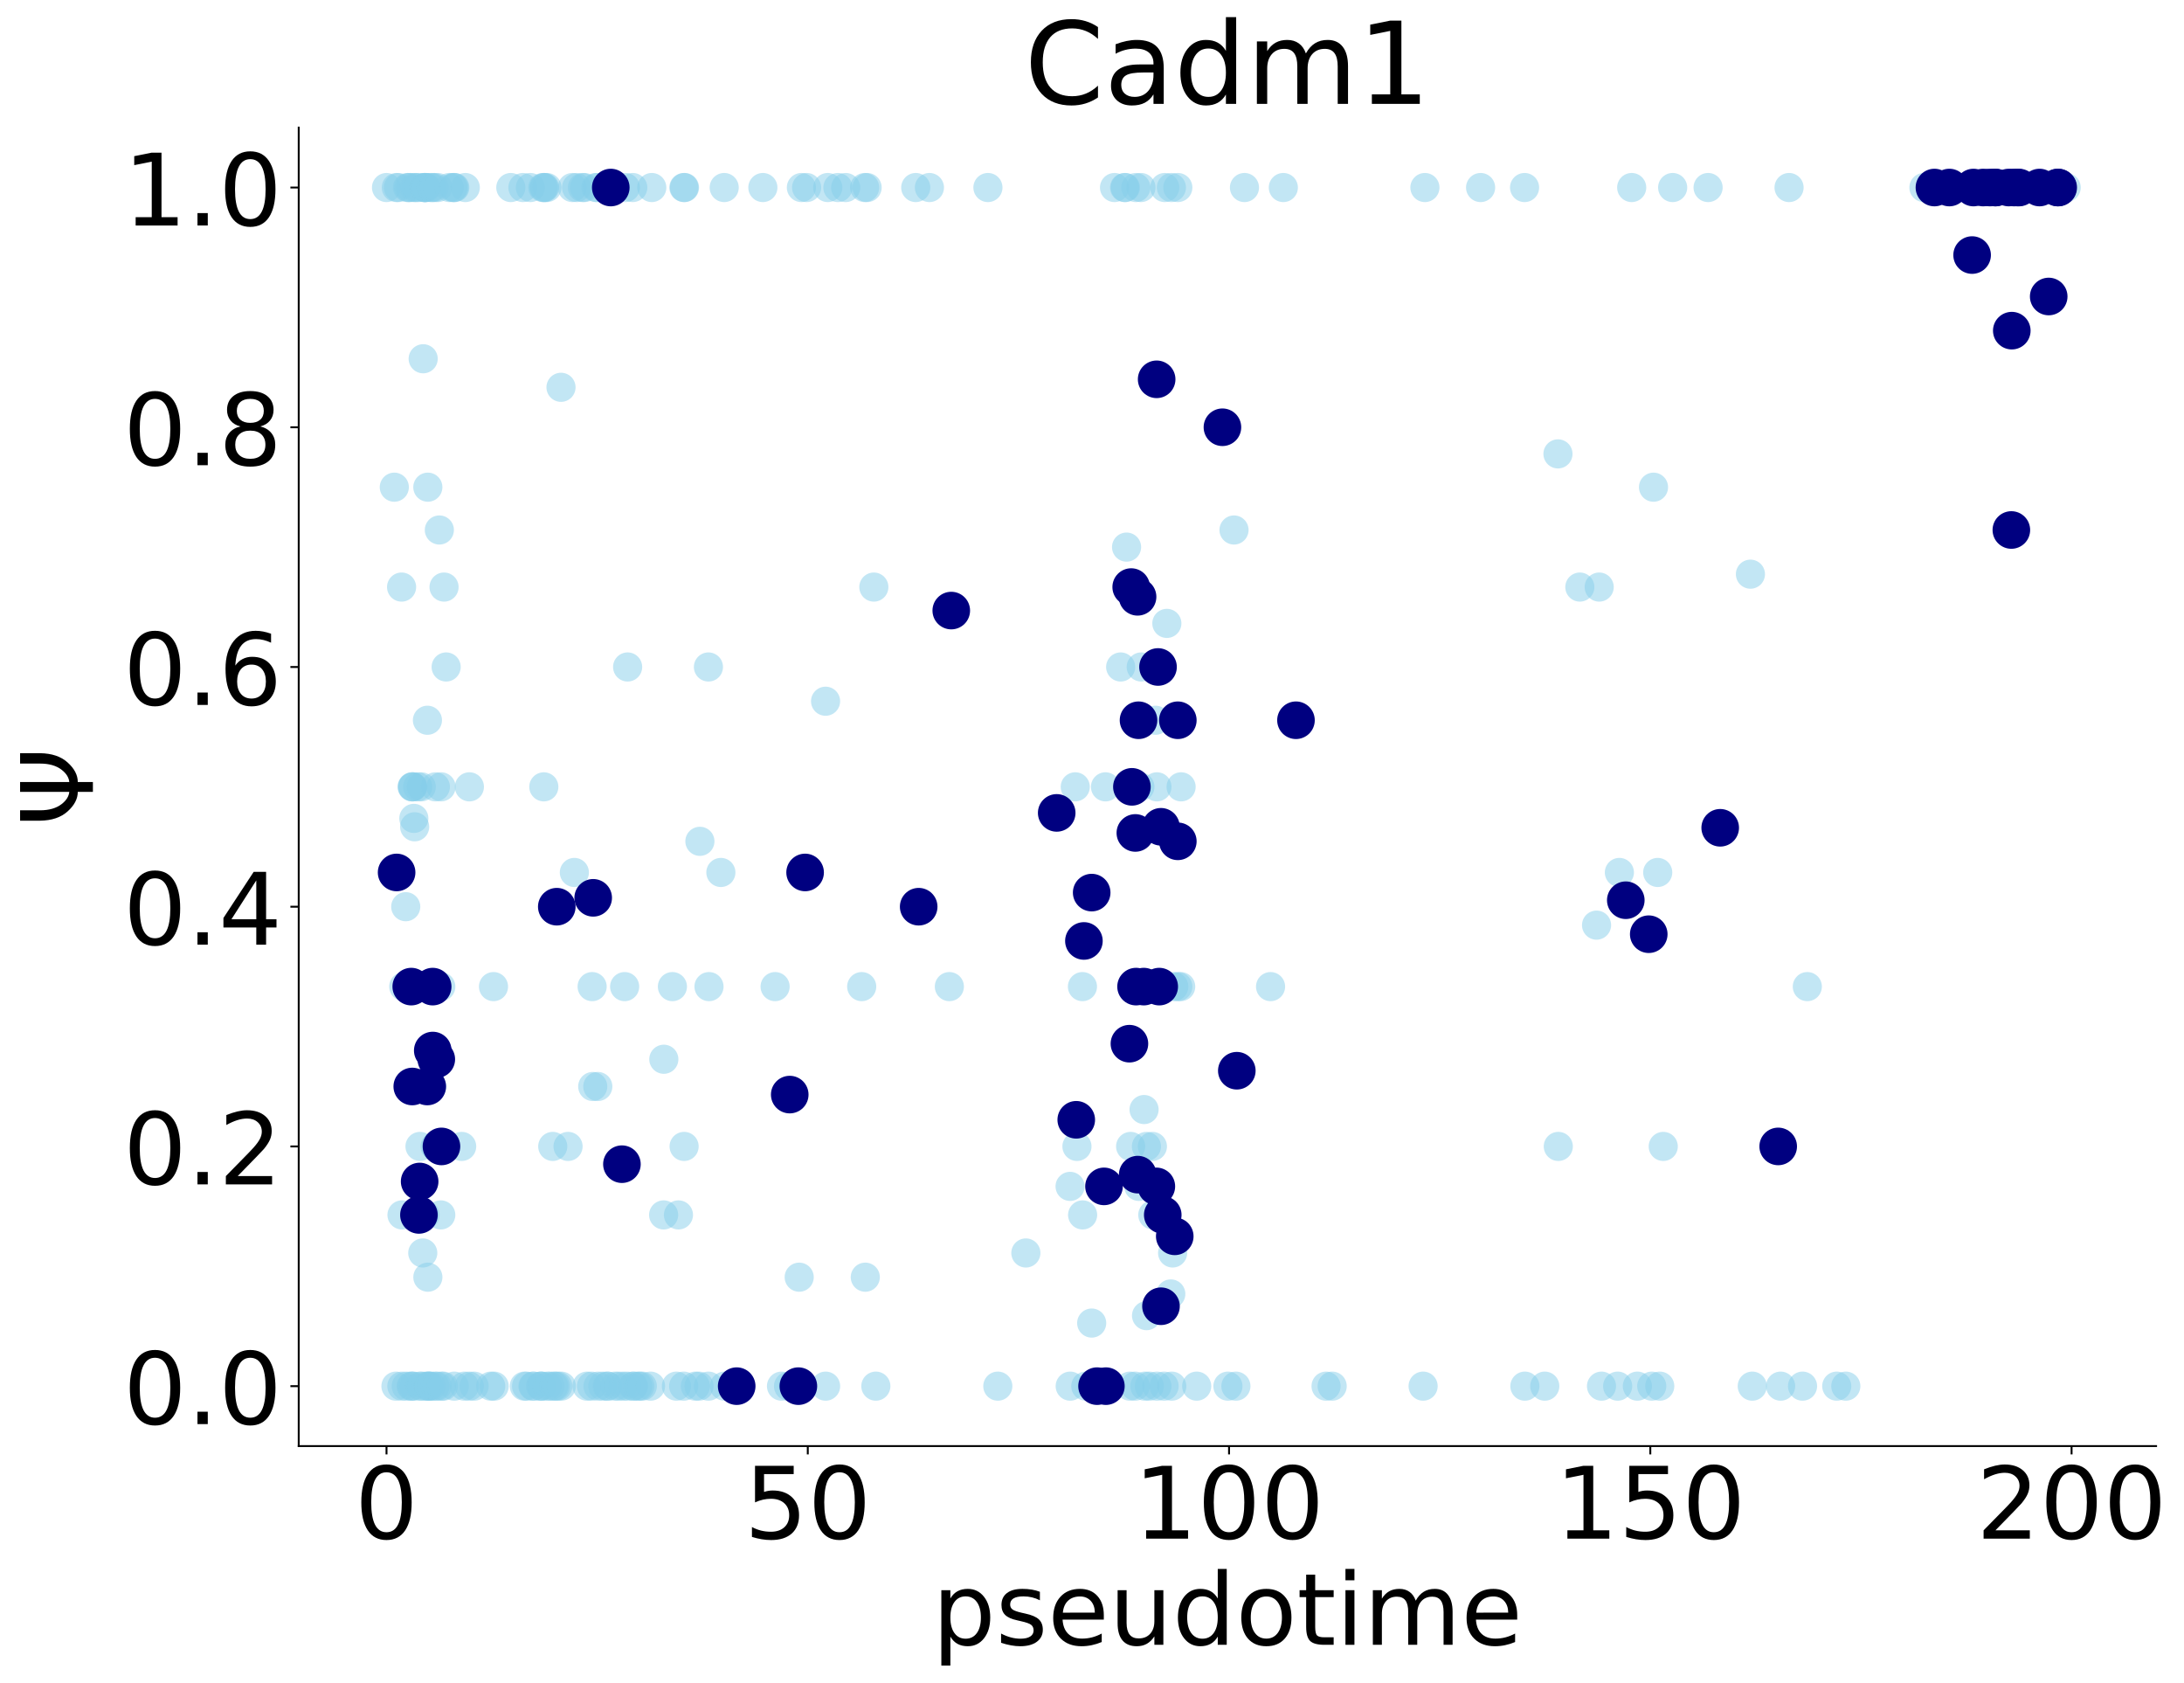<?xml version="1.0" encoding="utf-8" standalone="no"?>
<!DOCTYPE svg PUBLIC "-//W3C//DTD SVG 1.1//EN"
  "http://www.w3.org/Graphics/SVG/1.1/DTD/svg11.dtd">
<!-- Created with matplotlib (https://matplotlib.org/) -->
<svg height="707.551pt" version="1.1" viewBox="0 0 918.584 707.551" width="918.584pt" xmlns="http://www.w3.org/2000/svg" xmlns:xlink="http://www.w3.org/1999/xlink">
 <defs>
  <style type="text/css">
*{stroke-linecap:butt;stroke-linejoin:round;}
  </style>
 </defs>
 <g id="figure_1">
  <g id="patch_1">
   <path d="M 0 707.551 
L 918.584 707.551 
L 918.584 0 
L 0 0 
z
" style="fill:#ffffff;"/>
  </g>
  <g id="axes_1">
   <g id="patch_2">
    <path d="M 125.641 608.055 
L 906.841 608.055 
L 906.841 53.655 
L 125.641 53.655 
z
" style="fill:#ffffff;"/>
   </g>
   <g id="PathCollection_1">
    <defs>
     <path d="M 0 6.124 
C 1.624 6.124 3.182 5.478 4.33 4.33 
C 5.478 3.182 6.124 1.624 6.124 0 
C 6.124 -1.624 5.478 -3.182 4.33 -4.33 
C 3.182 -5.478 1.624 -6.124 0 -6.124 
C -1.624 -6.124 -3.182 -5.478 -4.33 -4.33 
C -5.478 -3.182 -6.124 -1.624 -6.124 0 
C -6.124 1.624 -5.478 3.182 -4.33 4.33 
C -3.182 5.478 -1.624 6.124 0 6.124 
z
" id="C0_0_b8bbd18cd0"/>
    </defs>
    <g clip-path="url(#p9b28c85410)">
     <use style="fill:#87ceeb;fill-opacity:0.5;" x="162.566" xlink:href="#C0_0_b8bbd18cd0" y="78.855"/>
    </g>
    <g clip-path="url(#p9b28c85410)">
     <use style="fill:#87ceeb;fill-opacity:0.5;" x="165.845" xlink:href="#C0_0_b8bbd18cd0" y="204.855"/>
    </g>
    <g clip-path="url(#p9b28c85410)">
     <use style="fill:#87ceeb;fill-opacity:0.5;" x="166.533" xlink:href="#C0_0_b8bbd18cd0" y="582.855"/>
    </g>
    <g clip-path="url(#p9b28c85410)">
     <use style="fill:#87ceeb;fill-opacity:0.5;" x="166.69" xlink:href="#C0_0_b8bbd18cd0" y="78.855"/>
    </g>
    <g clip-path="url(#p9b28c85410)">
     <use style="fill:#87ceeb;fill-opacity:0.5;" x="166.813" xlink:href="#C0_0_b8bbd18cd0" y="366.855"/>
    </g>
    <g clip-path="url(#p9b28c85410)">
     <use style="fill:#87ceeb;fill-opacity:0.5;" x="167.576" xlink:href="#C0_0_b8bbd18cd0" y="78.855"/>
    </g>
    <g clip-path="url(#p9b28c85410)">
     <use style="fill:#87ceeb;fill-opacity:0.5;" x="168.903" xlink:href="#C0_0_b8bbd18cd0" y="246.855"/>
    </g>
    <g clip-path="url(#p9b28c85410)">
     <use style="fill:#87ceeb;fill-opacity:0.5;" x="169.025" xlink:href="#C0_0_b8bbd18cd0" y="582.855"/>
    </g>
    <g clip-path="url(#p9b28c85410)">
     <use style="fill:#87ceeb;fill-opacity:0.5;" x="169.077" xlink:href="#C0_0_b8bbd18cd0" y="510.855"/>
    </g>
    <g clip-path="url(#p9b28c85410)">
     <use style="fill:#87ceeb;fill-opacity:0.5;" x="169.826" xlink:href="#C0_0_b8bbd18cd0" y="414.855"/>
    </g>
    <g clip-path="url(#p9b28c85410)">
     <use style="fill:#87ceeb;fill-opacity:0.5;" x="170.652" xlink:href="#C0_0_b8bbd18cd0" y="381.255"/>
    </g>
    <g clip-path="url(#p9b28c85410)">
     <use style="fill:#87ceeb;fill-opacity:0.5;" x="170.863" xlink:href="#C0_0_b8bbd18cd0" y="582.855"/>
    </g>
    <g clip-path="url(#p9b28c85410)">
     <use style="fill:#87ceeb;fill-opacity:0.5;" x="171.387" xlink:href="#C0_0_b8bbd18cd0" y="78.855"/>
    </g>
    <g clip-path="url(#p9b28c85410)">
     <use style="fill:#87ceeb;fill-opacity:0.5;" x="171.886" xlink:href="#C0_0_b8bbd18cd0" y="78.855"/>
    </g>
    <g clip-path="url(#p9b28c85410)">
     <use style="fill:#87ceeb;fill-opacity:0.5;" x="172.611" xlink:href="#C0_0_b8bbd18cd0" y="78.855"/>
    </g>
    <g clip-path="url(#p9b28c85410)">
     <use style="fill:#87ceeb;fill-opacity:0.5;" x="172.937" xlink:href="#C0_0_b8bbd18cd0" y="582.855"/>
    </g>
    <g clip-path="url(#p9b28c85410)">
     <use style="fill:#87ceeb;fill-opacity:0.5;" x="172.97" xlink:href="#C0_0_b8bbd18cd0" y="414.855"/>
    </g>
    <g clip-path="url(#p9b28c85410)">
     <use style="fill:#87ceeb;fill-opacity:0.5;" x="173.118" xlink:href="#C0_0_b8bbd18cd0" y="582.855"/>
    </g>
    <g clip-path="url(#p9b28c85410)">
     <use style="fill:#87ceeb;fill-opacity:0.5;" x="173.322" xlink:href="#C0_0_b8bbd18cd0" y="330.855"/>
    </g>
    <g clip-path="url(#p9b28c85410)">
     <use style="fill:#87ceeb;fill-opacity:0.5;" x="173.397" xlink:href="#C0_0_b8bbd18cd0" y="456.855"/>
    </g>
    <g clip-path="url(#p9b28c85410)">
     <use style="fill:#87ceeb;fill-opacity:0.5;" x="173.496" xlink:href="#C0_0_b8bbd18cd0" y="330.855"/>
    </g>
    <g clip-path="url(#p9b28c85410)">
     <use style="fill:#87ceeb;fill-opacity:0.5;" x="173.627" xlink:href="#C0_0_b8bbd18cd0" y="330.855"/>
    </g>
    <g clip-path="url(#p9b28c85410)">
     <use style="fill:#87ceeb;fill-opacity:0.5;" x="173.998" xlink:href="#C0_0_b8bbd18cd0" y="582.855"/>
    </g>
    <g clip-path="url(#p9b28c85410)">
     <use style="fill:#87ceeb;fill-opacity:0.5;" x="174.057" xlink:href="#C0_0_b8bbd18cd0" y="344.118"/>
    </g>
    <g clip-path="url(#p9b28c85410)">
     <use style="fill:#87ceeb;fill-opacity:0.5;" x="174.186" xlink:href="#C0_0_b8bbd18cd0" y="78.855"/>
    </g>
    <g clip-path="url(#p9b28c85410)">
     <use style="fill:#87ceeb;fill-opacity:0.5;" x="174.403" xlink:href="#C0_0_b8bbd18cd0" y="347.655"/>
    </g>
    <g clip-path="url(#p9b28c85410)">
     <use style="fill:#87ceeb;fill-opacity:0.5;" x="174.897" xlink:href="#C0_0_b8bbd18cd0" y="78.855"/>
    </g>
    <g clip-path="url(#p9b28c85410)">
     <use style="fill:#87ceeb;fill-opacity:0.5;" x="175.653" xlink:href="#C0_0_b8bbd18cd0" y="330.855"/>
    </g>
    <g clip-path="url(#p9b28c85410)">
     <use style="fill:#87ceeb;fill-opacity:0.5;" x="175.878" xlink:href="#C0_0_b8bbd18cd0" y="78.855"/>
    </g>
    <g clip-path="url(#p9b28c85410)">
     <use style="fill:#87ceeb;fill-opacity:0.5;" x="176.201" xlink:href="#C0_0_b8bbd18cd0" y="510.855"/>
    </g>
    <g clip-path="url(#p9b28c85410)">
     <use style="fill:#87ceeb;fill-opacity:0.5;" x="176.5" xlink:href="#C0_0_b8bbd18cd0" y="496.806"/>
    </g>
    <g clip-path="url(#p9b28c85410)">
     <use style="fill:#87ceeb;fill-opacity:0.5;" x="176.602" xlink:href="#C0_0_b8bbd18cd0" y="582.855"/>
    </g>
    <g clip-path="url(#p9b28c85410)">
     <use style="fill:#87ceeb;fill-opacity:0.5;" x="176.65" xlink:href="#C0_0_b8bbd18cd0" y="482.055"/>
    </g>
    <g clip-path="url(#p9b28c85410)">
     <use style="fill:#87ceeb;fill-opacity:0.5;" x="177.184" xlink:href="#C0_0_b8bbd18cd0" y="330.855"/>
    </g>
    <g clip-path="url(#p9b28c85410)">
     <use style="fill:#87ceeb;fill-opacity:0.5;" x="177.326" xlink:href="#C0_0_b8bbd18cd0" y="582.855"/>
    </g>
    <g clip-path="url(#p9b28c85410)">
     <use style="fill:#87ceeb;fill-opacity:0.5;" x="177.814" xlink:href="#C0_0_b8bbd18cd0" y="526.855"/>
    </g>
    <g clip-path="url(#p9b28c85410)">
     <use style="fill:#87ceeb;fill-opacity:0.5;" x="177.986" xlink:href="#C0_0_b8bbd18cd0" y="150.855"/>
    </g>
    <g clip-path="url(#p9b28c85410)">
     <use style="fill:#87ceeb;fill-opacity:0.5;" x="178.411" xlink:href="#C0_0_b8bbd18cd0" y="78.855"/>
    </g>
    <g clip-path="url(#p9b28c85410)">
     <use style="fill:#87ceeb;fill-opacity:0.5;" x="178.554" xlink:href="#C0_0_b8bbd18cd0" y="78.855"/>
    </g>
    <g clip-path="url(#p9b28c85410)">
     <use style="fill:#87ceeb;fill-opacity:0.5;" x="178.699" xlink:href="#C0_0_b8bbd18cd0" y="78.855"/>
    </g>
    <g clip-path="url(#p9b28c85410)">
     <use style="fill:#87ceeb;fill-opacity:0.5;" x="178.766" xlink:href="#C0_0_b8bbd18cd0" y="414.855"/>
    </g>
    <g clip-path="url(#p9b28c85410)">
     <use style="fill:#87ceeb;fill-opacity:0.5;" x="178.782" xlink:href="#C0_0_b8bbd18cd0" y="510.855"/>
    </g>
    <g clip-path="url(#p9b28c85410)">
     <use style="fill:#87ceeb;fill-opacity:0.5;" x="178.848" xlink:href="#C0_0_b8bbd18cd0" y="78.855"/>
    </g>
    <g clip-path="url(#p9b28c85410)">
     <use style="fill:#87ceeb;fill-opacity:0.5;" x="179.149" xlink:href="#C0_0_b8bbd18cd0" y="582.855"/>
    </g>
    <g clip-path="url(#p9b28c85410)">
     <use style="fill:#87ceeb;fill-opacity:0.5;" x="179.363" xlink:href="#C0_0_b8bbd18cd0" y="78.855"/>
    </g>
    <g clip-path="url(#p9b28c85410)">
     <use style="fill:#87ceeb;fill-opacity:0.5;" x="179.448" xlink:href="#C0_0_b8bbd18cd0" y="414.855"/>
    </g>
    <g clip-path="url(#p9b28c85410)">
     <use style="fill:#87ceeb;fill-opacity:0.5;" x="179.706" xlink:href="#C0_0_b8bbd18cd0" y="456.855"/>
    </g>
    <g clip-path="url(#p9b28c85410)">
     <use style="fill:#87ceeb;fill-opacity:0.5;" x="179.778" xlink:href="#C0_0_b8bbd18cd0" y="302.855"/>
    </g>
    <g clip-path="url(#p9b28c85410)">
     <use style="fill:#87ceeb;fill-opacity:0.5;" x="179.945" xlink:href="#C0_0_b8bbd18cd0" y="204.855"/>
    </g>
    <g clip-path="url(#p9b28c85410)">
     <use style="fill:#87ceeb;fill-opacity:0.5;" x="179.958" xlink:href="#C0_0_b8bbd18cd0" y="537.037"/>
    </g>
    <g clip-path="url(#p9b28c85410)">
     <use style="fill:#87ceeb;fill-opacity:0.5;" x="180.136" xlink:href="#C0_0_b8bbd18cd0" y="582.855"/>
    </g>
    <g clip-path="url(#p9b28c85410)">
     <use style="fill:#87ceeb;fill-opacity:0.5;" x="180.338" xlink:href="#C0_0_b8bbd18cd0" y="582.855"/>
    </g>
    <g clip-path="url(#p9b28c85410)">
     <use style="fill:#87ceeb;fill-opacity:0.5;" x="180.488" xlink:href="#C0_0_b8bbd18cd0" y="582.855"/>
    </g>
    <g clip-path="url(#p9b28c85410)">
     <use style="fill:#87ceeb;fill-opacity:0.5;" x="181.189" xlink:href="#C0_0_b8bbd18cd0" y="78.855"/>
    </g>
    <g clip-path="url(#p9b28c85410)">
     <use style="fill:#87ceeb;fill-opacity:0.5;" x="181.423" xlink:href="#C0_0_b8bbd18cd0" y="582.855"/>
    </g>
    <g clip-path="url(#p9b28c85410)">
     <use style="fill:#87ceeb;fill-opacity:0.5;" x="181.567" xlink:href="#C0_0_b8bbd18cd0" y="456.855"/>
    </g>
    <g clip-path="url(#p9b28c85410)">
     <use style="fill:#87ceeb;fill-opacity:0.5;" x="181.839" xlink:href="#C0_0_b8bbd18cd0" y="78.855"/>
    </g>
    <g clip-path="url(#p9b28c85410)">
     <use style="fill:#87ceeb;fill-opacity:0.5;" x="181.979" xlink:href="#C0_0_b8bbd18cd0" y="414.855"/>
    </g>
    <g clip-path="url(#p9b28c85410)">
     <use style="fill:#87ceeb;fill-opacity:0.5;" x="182.019" xlink:href="#C0_0_b8bbd18cd0" y="441.735"/>
    </g>
    <g clip-path="url(#p9b28c85410)">
     <use style="fill:#87ceeb;fill-opacity:0.5;" x="182.698" xlink:href="#C0_0_b8bbd18cd0" y="78.855"/>
    </g>
    <g clip-path="url(#p9b28c85410)">
     <use style="fill:#87ceeb;fill-opacity:0.5;" x="182.971" xlink:href="#C0_0_b8bbd18cd0" y="582.855"/>
    </g>
    <g clip-path="url(#p9b28c85410)">
     <use style="fill:#87ceeb;fill-opacity:0.5;" x="182.976" xlink:href="#C0_0_b8bbd18cd0" y="482.055"/>
    </g>
    <g clip-path="url(#p9b28c85410)">
     <use style="fill:#87ceeb;fill-opacity:0.5;" x="183.119" xlink:href="#C0_0_b8bbd18cd0" y="330.855"/>
    </g>
    <g clip-path="url(#p9b28c85410)">
     <use style="fill:#87ceeb;fill-opacity:0.5;" x="183.504" xlink:href="#C0_0_b8bbd18cd0" y="445.4"/>
    </g>
    <g clip-path="url(#p9b28c85410)">
     <use style="fill:#87ceeb;fill-opacity:0.5;" x="183.84" xlink:href="#C0_0_b8bbd18cd0" y="582.855"/>
    </g>
    <g clip-path="url(#p9b28c85410)">
     <use style="fill:#87ceeb;fill-opacity:0.5;" x="184.104" xlink:href="#C0_0_b8bbd18cd0" y="78.855"/>
    </g>
    <g clip-path="url(#p9b28c85410)">
     <use style="fill:#87ceeb;fill-opacity:0.5;" x="184.79" xlink:href="#C0_0_b8bbd18cd0" y="222.855"/>
    </g>
    <g clip-path="url(#p9b28c85410)">
     <use style="fill:#87ceeb;fill-opacity:0.5;" x="185.386" xlink:href="#C0_0_b8bbd18cd0" y="510.855"/>
    </g>
    <g clip-path="url(#p9b28c85410)">
     <use style="fill:#87ceeb;fill-opacity:0.5;" x="185.395" xlink:href="#C0_0_b8bbd18cd0" y="414.855"/>
    </g>
    <g clip-path="url(#p9b28c85410)">
     <use style="fill:#87ceeb;fill-opacity:0.5;" x="185.51" xlink:href="#C0_0_b8bbd18cd0" y="330.855"/>
    </g>
    <g clip-path="url(#p9b28c85410)">
     <use style="fill:#87ceeb;fill-opacity:0.5;" x="185.593" xlink:href="#C0_0_b8bbd18cd0" y="582.855"/>
    </g>
    <g clip-path="url(#p9b28c85410)">
     <use style="fill:#87ceeb;fill-opacity:0.5;" x="185.677" xlink:href="#C0_0_b8bbd18cd0" y="482.055"/>
    </g>
    <g clip-path="url(#p9b28c85410)">
     <use style="fill:#87ceeb;fill-opacity:0.5;" x="185.825" xlink:href="#C0_0_b8bbd18cd0" y="482.055"/>
    </g>
    <g clip-path="url(#p9b28c85410)">
     <use style="fill:#87ceeb;fill-opacity:0.5;" x="186.499" xlink:href="#C0_0_b8bbd18cd0" y="582.855"/>
    </g>
    <g clip-path="url(#p9b28c85410)">
     <use style="fill:#87ceeb;fill-opacity:0.5;" x="186.762" xlink:href="#C0_0_b8bbd18cd0" y="246.855"/>
    </g>
    <g clip-path="url(#p9b28c85410)">
     <use style="fill:#87ceeb;fill-opacity:0.5;" x="187.649" xlink:href="#C0_0_b8bbd18cd0" y="280.455"/>
    </g>
    <g clip-path="url(#p9b28c85410)">
     <use style="fill:#87ceeb;fill-opacity:0.5;" x="188.951" xlink:href="#C0_0_b8bbd18cd0" y="78.855"/>
    </g>
    <g clip-path="url(#p9b28c85410)">
     <use style="fill:#87ceeb;fill-opacity:0.5;" x="190.446" xlink:href="#C0_0_b8bbd18cd0" y="78.855"/>
    </g>
    <g clip-path="url(#p9b28c85410)">
     <use style="fill:#87ceeb;fill-opacity:0.5;" x="190.921" xlink:href="#C0_0_b8bbd18cd0" y="78.855"/>
    </g>
    <g clip-path="url(#p9b28c85410)">
     <use style="fill:#87ceeb;fill-opacity:0.5;" x="191.06" xlink:href="#C0_0_b8bbd18cd0" y="582.855"/>
    </g>
    <g clip-path="url(#p9b28c85410)">
     <use style="fill:#87ceeb;fill-opacity:0.5;" x="191.293" xlink:href="#C0_0_b8bbd18cd0" y="78.855"/>
    </g>
    <g clip-path="url(#p9b28c85410)">
     <use style="fill:#87ceeb;fill-opacity:0.5;" x="194.177" xlink:href="#C0_0_b8bbd18cd0" y="482.055"/>
    </g>
    <g clip-path="url(#p9b28c85410)">
     <use style="fill:#87ceeb;fill-opacity:0.5;" x="195.316" xlink:href="#C0_0_b8bbd18cd0" y="582.855"/>
    </g>
    <g clip-path="url(#p9b28c85410)">
     <use style="fill:#87ceeb;fill-opacity:0.5;" x="195.703" xlink:href="#C0_0_b8bbd18cd0" y="78.855"/>
    </g>
    <g clip-path="url(#p9b28c85410)">
     <use style="fill:#87ceeb;fill-opacity:0.5;" x="197.381" xlink:href="#C0_0_b8bbd18cd0" y="582.855"/>
    </g>
    <g clip-path="url(#p9b28c85410)">
     <use style="fill:#87ceeb;fill-opacity:0.5;" x="197.427" xlink:href="#C0_0_b8bbd18cd0" y="330.855"/>
    </g>
    <g clip-path="url(#p9b28c85410)">
     <use style="fill:#87ceeb;fill-opacity:0.5;" x="199.419" xlink:href="#C0_0_b8bbd18cd0" y="582.855"/>
    </g>
    <g clip-path="url(#p9b28c85410)">
     <use style="fill:#87ceeb;fill-opacity:0.5;" x="206.399" xlink:href="#C0_0_b8bbd18cd0" y="582.855"/>
    </g>
    <g clip-path="url(#p9b28c85410)">
     <use style="fill:#87ceeb;fill-opacity:0.5;" x="207.565" xlink:href="#C0_0_b8bbd18cd0" y="414.855"/>
    </g>
    <g clip-path="url(#p9b28c85410)">
     <use style="fill:#87ceeb;fill-opacity:0.5;" x="207.85" xlink:href="#C0_0_b8bbd18cd0" y="582.855"/>
    </g>
    <g clip-path="url(#p9b28c85410)">
     <use style="fill:#87ceeb;fill-opacity:0.5;" x="214.843" xlink:href="#C0_0_b8bbd18cd0" y="78.855"/>
    </g>
    <g clip-path="url(#p9b28c85410)">
     <use style="fill:#87ceeb;fill-opacity:0.5;" x="219.944" xlink:href="#C0_0_b8bbd18cd0" y="78.855"/>
    </g>
    <g clip-path="url(#p9b28c85410)">
     <use style="fill:#87ceeb;fill-opacity:0.5;" x="220.529" xlink:href="#C0_0_b8bbd18cd0" y="582.855"/>
    </g>
    <g clip-path="url(#p9b28c85410)">
     <use style="fill:#87ceeb;fill-opacity:0.5;" x="221.478" xlink:href="#C0_0_b8bbd18cd0" y="582.855"/>
    </g>
    <g clip-path="url(#p9b28c85410)">
     <use style="fill:#87ceeb;fill-opacity:0.5;" x="223.073" xlink:href="#C0_0_b8bbd18cd0" y="78.855"/>
    </g>
    <g clip-path="url(#p9b28c85410)">
     <use style="fill:#87ceeb;fill-opacity:0.5;" x="224.154" xlink:href="#C0_0_b8bbd18cd0" y="582.855"/>
    </g>
    <g clip-path="url(#p9b28c85410)">
     <use style="fill:#87ceeb;fill-opacity:0.5;" x="224.465" xlink:href="#C0_0_b8bbd18cd0" y="582.855"/>
    </g>
    <g clip-path="url(#p9b28c85410)">
     <use style="fill:#87ceeb;fill-opacity:0.5;" x="227.353" xlink:href="#C0_0_b8bbd18cd0" y="582.855"/>
    </g>
    <g clip-path="url(#p9b28c85410)">
     <use style="fill:#87ceeb;fill-opacity:0.5;" x="227.452" xlink:href="#C0_0_b8bbd18cd0" y="582.855"/>
    </g>
    <g clip-path="url(#p9b28c85410)">
     <use style="fill:#87ceeb;fill-opacity:0.5;" x="228.079" xlink:href="#C0_0_b8bbd18cd0" y="582.855"/>
    </g>
    <g clip-path="url(#p9b28c85410)">
     <use style="fill:#87ceeb;fill-opacity:0.5;" x="228.306" xlink:href="#C0_0_b8bbd18cd0" y="78.855"/>
    </g>
    <g clip-path="url(#p9b28c85410)">
     <use style="fill:#87ceeb;fill-opacity:0.5;" x="228.73" xlink:href="#C0_0_b8bbd18cd0" y="330.855"/>
    </g>
    <g clip-path="url(#p9b28c85410)">
     <use style="fill:#87ceeb;fill-opacity:0.5;" x="228.784" xlink:href="#C0_0_b8bbd18cd0" y="78.855"/>
    </g>
    <g clip-path="url(#p9b28c85410)">
     <use style="fill:#87ceeb;fill-opacity:0.5;" x="229.05" xlink:href="#C0_0_b8bbd18cd0" y="78.855"/>
    </g>
    <g clip-path="url(#p9b28c85410)">
     <use style="fill:#87ceeb;fill-opacity:0.5;" x="230.042" xlink:href="#C0_0_b8bbd18cd0" y="78.855"/>
    </g>
    <g clip-path="url(#p9b28c85410)">
     <use style="fill:#87ceeb;fill-opacity:0.5;" x="230.216" xlink:href="#C0_0_b8bbd18cd0" y="582.855"/>
    </g>
    <g clip-path="url(#p9b28c85410)">
     <use style="fill:#87ceeb;fill-opacity:0.5;" x="231.347" xlink:href="#C0_0_b8bbd18cd0" y="582.855"/>
    </g>
    <g clip-path="url(#p9b28c85410)">
     <use style="fill:#87ceeb;fill-opacity:0.5;" x="232.484" xlink:href="#C0_0_b8bbd18cd0" y="482.055"/>
    </g>
    <g clip-path="url(#p9b28c85410)">
     <use style="fill:#87ceeb;fill-opacity:0.5;" x="232.892" xlink:href="#C0_0_b8bbd18cd0" y="582.855"/>
    </g>
    <g clip-path="url(#p9b28c85410)">
     <use style="fill:#87ceeb;fill-opacity:0.5;" x="233.624" xlink:href="#C0_0_b8bbd18cd0" y="582.855"/>
    </g>
    <g clip-path="url(#p9b28c85410)">
     <use style="fill:#87ceeb;fill-opacity:0.5;" x="234.183" xlink:href="#C0_0_b8bbd18cd0" y="381.255"/>
    </g>
    <g clip-path="url(#p9b28c85410)">
     <use style="fill:#87ceeb;fill-opacity:0.5;" x="234.624" xlink:href="#C0_0_b8bbd18cd0" y="582.855"/>
    </g>
    <g clip-path="url(#p9b28c85410)">
     <use style="fill:#87ceeb;fill-opacity:0.5;" x="235.957" xlink:href="#C0_0_b8bbd18cd0" y="162.855"/>
    </g>
    <g clip-path="url(#p9b28c85410)">
     <use style="fill:#87ceeb;fill-opacity:0.5;" x="236.086" xlink:href="#C0_0_b8bbd18cd0" y="582.855"/>
    </g>
    <g clip-path="url(#p9b28c85410)">
     <use style="fill:#87ceeb;fill-opacity:0.5;" x="238.922" xlink:href="#C0_0_b8bbd18cd0" y="482.055"/>
    </g>
    <g clip-path="url(#p9b28c85410)">
     <use style="fill:#87ceeb;fill-opacity:0.5;" x="240.722" xlink:href="#C0_0_b8bbd18cd0" y="78.855"/>
    </g>
    <g clip-path="url(#p9b28c85410)">
     <use style="fill:#87ceeb;fill-opacity:0.5;" x="241.575" xlink:href="#C0_0_b8bbd18cd0" y="366.855"/>
    </g>
    <g clip-path="url(#p9b28c85410)">
     <use style="fill:#87ceeb;fill-opacity:0.5;" x="242.499" xlink:href="#C0_0_b8bbd18cd0" y="78.855"/>
    </g>
    <g clip-path="url(#p9b28c85410)">
     <use style="fill:#87ceeb;fill-opacity:0.5;" x="244.961" xlink:href="#C0_0_b8bbd18cd0" y="78.855"/>
    </g>
    <g clip-path="url(#p9b28c85410)">
     <use style="fill:#87ceeb;fill-opacity:0.5;" x="245.834" xlink:href="#C0_0_b8bbd18cd0" y="78.855"/>
    </g>
    <g clip-path="url(#p9b28c85410)">
     <use style="fill:#87ceeb;fill-opacity:0.5;" x="246.892" xlink:href="#C0_0_b8bbd18cd0" y="582.855"/>
    </g>
    <g clip-path="url(#p9b28c85410)">
     <use style="fill:#87ceeb;fill-opacity:0.5;" x="248.779" xlink:href="#C0_0_b8bbd18cd0" y="582.855"/>
    </g>
    <g clip-path="url(#p9b28c85410)">
     <use style="fill:#87ceeb;fill-opacity:0.5;" x="249.05" xlink:href="#C0_0_b8bbd18cd0" y="414.855"/>
    </g>
    <g clip-path="url(#p9b28c85410)">
     <use style="fill:#87ceeb;fill-opacity:0.5;" x="249.301" xlink:href="#C0_0_b8bbd18cd0" y="456.855"/>
    </g>
    <g clip-path="url(#p9b28c85410)">
     <use style="fill:#87ceeb;fill-opacity:0.5;" x="249.495" xlink:href="#C0_0_b8bbd18cd0" y="377.522"/>
    </g>
    <g clip-path="url(#p9b28c85410)">
     <use style="fill:#87ceeb;fill-opacity:0.5;" x="250.585" xlink:href="#C0_0_b8bbd18cd0" y="78.855"/>
    </g>
    <g clip-path="url(#p9b28c85410)">
     <use style="fill:#87ceeb;fill-opacity:0.5;" x="251.227" xlink:href="#C0_0_b8bbd18cd0" y="78.855"/>
    </g>
    <g clip-path="url(#p9b28c85410)">
     <use style="fill:#87ceeb;fill-opacity:0.5;" x="251.439" xlink:href="#C0_0_b8bbd18cd0" y="456.855"/>
    </g>
    <g clip-path="url(#p9b28c85410)">
     <use style="fill:#87ceeb;fill-opacity:0.5;" x="251.53" xlink:href="#C0_0_b8bbd18cd0" y="582.855"/>
    </g>
    <g clip-path="url(#p9b28c85410)">
     <use style="fill:#87ceeb;fill-opacity:0.5;" x="253.542" xlink:href="#C0_0_b8bbd18cd0" y="582.855"/>
    </g>
    <g clip-path="url(#p9b28c85410)">
     <use style="fill:#87ceeb;fill-opacity:0.5;" x="255.505" xlink:href="#C0_0_b8bbd18cd0" y="582.855"/>
    </g>
    <g clip-path="url(#p9b28c85410)">
     <use style="fill:#87ceeb;fill-opacity:0.5;" x="255.57" xlink:href="#C0_0_b8bbd18cd0" y="582.855"/>
    </g>
    <g clip-path="url(#p9b28c85410)">
     <use style="fill:#87ceeb;fill-opacity:0.5;" x="256.638" xlink:href="#C0_0_b8bbd18cd0" y="78.855"/>
    </g>
    <g clip-path="url(#p9b28c85410)">
     <use style="fill:#87ceeb;fill-opacity:0.5;" x="256.89" xlink:href="#C0_0_b8bbd18cd0" y="78.855"/>
    </g>
    <g clip-path="url(#p9b28c85410)">
     <use style="fill:#87ceeb;fill-opacity:0.5;" x="258.658" xlink:href="#C0_0_b8bbd18cd0" y="582.855"/>
    </g>
    <g clip-path="url(#p9b28c85410)">
     <use style="fill:#87ceeb;fill-opacity:0.5;" x="260.187" xlink:href="#C0_0_b8bbd18cd0" y="582.855"/>
    </g>
    <g clip-path="url(#p9b28c85410)">
     <use style="fill:#87ceeb;fill-opacity:0.5;" x="261.579" xlink:href="#C0_0_b8bbd18cd0" y="489.522"/>
    </g>
    <g clip-path="url(#p9b28c85410)">
     <use style="fill:#87ceeb;fill-opacity:0.5;" x="262.128" xlink:href="#C0_0_b8bbd18cd0" y="582.855"/>
    </g>
    <g clip-path="url(#p9b28c85410)">
     <use style="fill:#87ceeb;fill-opacity:0.5;" x="262.722" xlink:href="#C0_0_b8bbd18cd0" y="414.855"/>
    </g>
    <g clip-path="url(#p9b28c85410)">
     <use style="fill:#87ceeb;fill-opacity:0.5;" x="263.036" xlink:href="#C0_0_b8bbd18cd0" y="78.855"/>
    </g>
    <g clip-path="url(#p9b28c85410)">
     <use style="fill:#87ceeb;fill-opacity:0.5;" x="263.848" xlink:href="#C0_0_b8bbd18cd0" y="582.855"/>
    </g>
    <g clip-path="url(#p9b28c85410)">
     <use style="fill:#87ceeb;fill-opacity:0.5;" x="263.976" xlink:href="#C0_0_b8bbd18cd0" y="280.455"/>
    </g>
    <g clip-path="url(#p9b28c85410)">
     <use style="fill:#87ceeb;fill-opacity:0.5;" x="266.135" xlink:href="#C0_0_b8bbd18cd0" y="78.855"/>
    </g>
    <g clip-path="url(#p9b28c85410)">
     <use style="fill:#87ceeb;fill-opacity:0.5;" x="266.194" xlink:href="#C0_0_b8bbd18cd0" y="582.855"/>
    </g>
    <g clip-path="url(#p9b28c85410)">
     <use style="fill:#87ceeb;fill-opacity:0.5;" x="266.52" xlink:href="#C0_0_b8bbd18cd0" y="582.855"/>
    </g>
    <g clip-path="url(#p9b28c85410)">
     <use style="fill:#87ceeb;fill-opacity:0.5;" x="268.234" xlink:href="#C0_0_b8bbd18cd0" y="582.855"/>
    </g>
    <g clip-path="url(#p9b28c85410)">
     <use style="fill:#87ceeb;fill-opacity:0.5;" x="269.119" xlink:href="#C0_0_b8bbd18cd0" y="582.855"/>
    </g>
    <g clip-path="url(#p9b28c85410)">
     <use style="fill:#87ceeb;fill-opacity:0.5;" x="270.16" xlink:href="#C0_0_b8bbd18cd0" y="582.855"/>
    </g>
    <g clip-path="url(#p9b28c85410)">
     <use style="fill:#87ceeb;fill-opacity:0.5;" x="273.605" xlink:href="#C0_0_b8bbd18cd0" y="582.855"/>
    </g>
    <g clip-path="url(#p9b28c85410)">
     <use style="fill:#87ceeb;fill-opacity:0.5;" x="274.139" xlink:href="#C0_0_b8bbd18cd0" y="78.855"/>
    </g>
    <g clip-path="url(#p9b28c85410)">
     <use style="fill:#87ceeb;fill-opacity:0.5;" x="279.121" xlink:href="#C0_0_b8bbd18cd0" y="510.855"/>
    </g>
    <g clip-path="url(#p9b28c85410)">
     <use style="fill:#87ceeb;fill-opacity:0.5;" x="279.203" xlink:href="#C0_0_b8bbd18cd0" y="445.4"/>
    </g>
    <g clip-path="url(#p9b28c85410)">
     <use style="fill:#87ceeb;fill-opacity:0.5;" x="282.815" xlink:href="#C0_0_b8bbd18cd0" y="414.855"/>
    </g>
    <g clip-path="url(#p9b28c85410)">
     <use style="fill:#87ceeb;fill-opacity:0.5;" x="284.501" xlink:href="#C0_0_b8bbd18cd0" y="582.855"/>
    </g>
    <g clip-path="url(#p9b28c85410)">
     <use style="fill:#87ceeb;fill-opacity:0.5;" x="285.356" xlink:href="#C0_0_b8bbd18cd0" y="510.855"/>
    </g>
    <g clip-path="url(#p9b28c85410)">
     <use style="fill:#87ceeb;fill-opacity:0.5;" x="287.556" xlink:href="#C0_0_b8bbd18cd0" y="582.855"/>
    </g>
    <g clip-path="url(#p9b28c85410)">
     <use style="fill:#87ceeb;fill-opacity:0.5;" x="287.644" xlink:href="#C0_0_b8bbd18cd0" y="78.855"/>
    </g>
    <g clip-path="url(#p9b28c85410)">
     <use style="fill:#87ceeb;fill-opacity:0.5;" x="287.734" xlink:href="#C0_0_b8bbd18cd0" y="482.055"/>
    </g>
    <g clip-path="url(#p9b28c85410)">
     <use style="fill:#87ceeb;fill-opacity:0.5;" x="287.897" xlink:href="#C0_0_b8bbd18cd0" y="78.855"/>
    </g>
    <g clip-path="url(#p9b28c85410)">
     <use style="fill:#87ceeb;fill-opacity:0.5;" x="292.477" xlink:href="#C0_0_b8bbd18cd0" y="582.855"/>
    </g>
    <g clip-path="url(#p9b28c85410)">
     <use style="fill:#87ceeb;fill-opacity:0.5;" x="294.007" xlink:href="#C0_0_b8bbd18cd0" y="582.855"/>
    </g>
    <g clip-path="url(#p9b28c85410)">
     <use style="fill:#87ceeb;fill-opacity:0.5;" x="294.376" xlink:href="#C0_0_b8bbd18cd0" y="353.764"/>
    </g>
    <g clip-path="url(#p9b28c85410)">
     <use style="fill:#87ceeb;fill-opacity:0.5;" x="297.96" xlink:href="#C0_0_b8bbd18cd0" y="582.855"/>
    </g>
    <g clip-path="url(#p9b28c85410)">
     <use style="fill:#87ceeb;fill-opacity:0.5;" x="297.968" xlink:href="#C0_0_b8bbd18cd0" y="280.455"/>
    </g>
    <g clip-path="url(#p9b28c85410)">
     <use style="fill:#87ceeb;fill-opacity:0.5;" x="298.203" xlink:href="#C0_0_b8bbd18cd0" y="414.855"/>
    </g>
    <g clip-path="url(#p9b28c85410)">
     <use style="fill:#87ceeb;fill-opacity:0.5;" x="303.197" xlink:href="#C0_0_b8bbd18cd0" y="366.855"/>
    </g>
    <g clip-path="url(#p9b28c85410)">
     <use style="fill:#87ceeb;fill-opacity:0.5;" x="304.595" xlink:href="#C0_0_b8bbd18cd0" y="78.855"/>
    </g>
    <g clip-path="url(#p9b28c85410)">
     <use style="fill:#87ceeb;fill-opacity:0.5;" x="304.72" xlink:href="#C0_0_b8bbd18cd0" y="582.855"/>
    </g>
    <g clip-path="url(#p9b28c85410)">
     <use style="fill:#87ceeb;fill-opacity:0.5;" x="309.851" xlink:href="#C0_0_b8bbd18cd0" y="582.855"/>
    </g>
    <g clip-path="url(#p9b28c85410)">
     <use style="fill:#87ceeb;fill-opacity:0.5;" x="311.122" xlink:href="#C0_0_b8bbd18cd0" y="582.855"/>
    </g>
    <g clip-path="url(#p9b28c85410)">
     <use style="fill:#87ceeb;fill-opacity:0.5;" x="320.86" xlink:href="#C0_0_b8bbd18cd0" y="78.855"/>
    </g>
    <g clip-path="url(#p9b28c85410)">
     <use style="fill:#87ceeb;fill-opacity:0.5;" x="326.008" xlink:href="#C0_0_b8bbd18cd0" y="414.855"/>
    </g>
    <g clip-path="url(#p9b28c85410)">
     <use style="fill:#87ceeb;fill-opacity:0.5;" x="328.692" xlink:href="#C0_0_b8bbd18cd0" y="582.855"/>
    </g>
    <g clip-path="url(#p9b28c85410)">
     <use style="fill:#87ceeb;fill-opacity:0.5;" x="331.654" xlink:href="#C0_0_b8bbd18cd0" y="582.855"/>
    </g>
    <g clip-path="url(#p9b28c85410)">
     <use style="fill:#87ceeb;fill-opacity:0.5;" x="332.161" xlink:href="#C0_0_b8bbd18cd0" y="460.26"/>
    </g>
    <g clip-path="url(#p9b28c85410)">
     <use style="fill:#87ceeb;fill-opacity:0.5;" x="333.685" xlink:href="#C0_0_b8bbd18cd0" y="582.855"/>
    </g>
    <g clip-path="url(#p9b28c85410)">
     <use style="fill:#87ceeb;fill-opacity:0.5;" x="334.111" xlink:href="#C0_0_b8bbd18cd0" y="582.855"/>
    </g>
    <g clip-path="url(#p9b28c85410)">
     <use style="fill:#87ceeb;fill-opacity:0.5;" x="335.789" xlink:href="#C0_0_b8bbd18cd0" y="582.855"/>
    </g>
    <g clip-path="url(#p9b28c85410)">
     <use style="fill:#87ceeb;fill-opacity:0.5;" x="336.14" xlink:href="#C0_0_b8bbd18cd0" y="537.037"/>
    </g>
    <g clip-path="url(#p9b28c85410)">
     <use style="fill:#87ceeb;fill-opacity:0.5;" x="337.06" xlink:href="#C0_0_b8bbd18cd0" y="78.855"/>
    </g>
    <g clip-path="url(#p9b28c85410)">
     <use style="fill:#87ceeb;fill-opacity:0.5;" x="338.627" xlink:href="#C0_0_b8bbd18cd0" y="366.855"/>
    </g>
    <g clip-path="url(#p9b28c85410)">
     <use style="fill:#87ceeb;fill-opacity:0.5;" x="339.263" xlink:href="#C0_0_b8bbd18cd0" y="78.855"/>
    </g>
    <g clip-path="url(#p9b28c85410)">
     <use style="fill:#87ceeb;fill-opacity:0.5;" x="347.233" xlink:href="#C0_0_b8bbd18cd0" y="294.855"/>
    </g>
    <g clip-path="url(#p9b28c85410)">
     <use style="fill:#87ceeb;fill-opacity:0.5;" x="347.248" xlink:href="#C0_0_b8bbd18cd0" y="582.855"/>
    </g>
    <g clip-path="url(#p9b28c85410)">
     <use style="fill:#87ceeb;fill-opacity:0.5;" x="348.153" xlink:href="#C0_0_b8bbd18cd0" y="78.855"/>
    </g>
    <g clip-path="url(#p9b28c85410)">
     <use style="fill:#87ceeb;fill-opacity:0.5;" x="352.421" xlink:href="#C0_0_b8bbd18cd0" y="78.855"/>
    </g>
    <g clip-path="url(#p9b28c85410)">
     <use style="fill:#87ceeb;fill-opacity:0.5;" x="355.691" xlink:href="#C0_0_b8bbd18cd0" y="78.855"/>
    </g>
    <g clip-path="url(#p9b28c85410)">
     <use style="fill:#87ceeb;fill-opacity:0.5;" x="362.427" xlink:href="#C0_0_b8bbd18cd0" y="414.855"/>
    </g>
    <g clip-path="url(#p9b28c85410)">
     <use style="fill:#87ceeb;fill-opacity:0.5;" x="363.667" xlink:href="#C0_0_b8bbd18cd0" y="78.855"/>
    </g>
    <g clip-path="url(#p9b28c85410)">
     <use style="fill:#87ceeb;fill-opacity:0.5;" x="363.938" xlink:href="#C0_0_b8bbd18cd0" y="537.037"/>
    </g>
    <g clip-path="url(#p9b28c85410)">
     <use style="fill:#87ceeb;fill-opacity:0.5;" x="364.709" xlink:href="#C0_0_b8bbd18cd0" y="78.855"/>
    </g>
    <g clip-path="url(#p9b28c85410)">
     <use style="fill:#87ceeb;fill-opacity:0.5;" x="367.538" xlink:href="#C0_0_b8bbd18cd0" y="246.855"/>
    </g>
    <g clip-path="url(#p9b28c85410)">
     <use style="fill:#87ceeb;fill-opacity:0.5;" x="368.381" xlink:href="#C0_0_b8bbd18cd0" y="582.855"/>
    </g>
    <g clip-path="url(#p9b28c85410)">
     <use style="fill:#87ceeb;fill-opacity:0.5;" x="385.16" xlink:href="#C0_0_b8bbd18cd0" y="78.855"/>
    </g>
    <g clip-path="url(#p9b28c85410)">
     <use style="fill:#87ceeb;fill-opacity:0.5;" x="386.395" xlink:href="#C0_0_b8bbd18cd0" y="381.255"/>
    </g>
    <g clip-path="url(#p9b28c85410)">
     <use style="fill:#87ceeb;fill-opacity:0.5;" x="390.912" xlink:href="#C0_0_b8bbd18cd0" y="78.855"/>
    </g>
    <g clip-path="url(#p9b28c85410)">
     <use style="fill:#87ceeb;fill-opacity:0.5;" x="399.298" xlink:href="#C0_0_b8bbd18cd0" y="414.855"/>
    </g>
    <g clip-path="url(#p9b28c85410)">
     <use style="fill:#87ceeb;fill-opacity:0.5;" x="400.103" xlink:href="#C0_0_b8bbd18cd0" y="256.737"/>
    </g>
    <g clip-path="url(#p9b28c85410)">
     <use style="fill:#87ceeb;fill-opacity:0.5;" x="415.521" xlink:href="#C0_0_b8bbd18cd0" y="78.855"/>
    </g>
    <g clip-path="url(#p9b28c85410)">
     <use style="fill:#87ceeb;fill-opacity:0.5;" x="419.682" xlink:href="#C0_0_b8bbd18cd0" y="582.855"/>
    </g>
    <g clip-path="url(#p9b28c85410)">
     <use style="fill:#87ceeb;fill-opacity:0.5;" x="431.475" xlink:href="#C0_0_b8bbd18cd0" y="526.855"/>
    </g>
    <g clip-path="url(#p9b28c85410)">
     <use style="fill:#87ceeb;fill-opacity:0.5;" x="444.447" xlink:href="#C0_0_b8bbd18cd0" y="341.812"/>
    </g>
    <g clip-path="url(#p9b28c85410)">
     <use style="fill:#87ceeb;fill-opacity:0.5;" x="450.075" xlink:href="#C0_0_b8bbd18cd0" y="498.855"/>
    </g>
    <g clip-path="url(#p9b28c85410)">
     <use style="fill:#87ceeb;fill-opacity:0.5;" x="450.126" xlink:href="#C0_0_b8bbd18cd0" y="582.855"/>
    </g>
    <g clip-path="url(#p9b28c85410)">
     <use style="fill:#87ceeb;fill-opacity:0.5;" x="452.25" xlink:href="#C0_0_b8bbd18cd0" y="330.855"/>
    </g>
    <g clip-path="url(#p9b28c85410)">
     <use style="fill:#87ceeb;fill-opacity:0.5;" x="452.667" xlink:href="#C0_0_b8bbd18cd0" y="470.855"/>
    </g>
    <g clip-path="url(#p9b28c85410)">
     <use style="fill:#87ceeb;fill-opacity:0.5;" x="452.961" xlink:href="#C0_0_b8bbd18cd0" y="482.055"/>
    </g>
    <g clip-path="url(#p9b28c85410)">
     <use style="fill:#87ceeb;fill-opacity:0.5;" x="455.275" xlink:href="#C0_0_b8bbd18cd0" y="414.855"/>
    </g>
    <g clip-path="url(#p9b28c85410)">
     <use style="fill:#87ceeb;fill-opacity:0.5;" x="455.347" xlink:href="#C0_0_b8bbd18cd0" y="510.855"/>
    </g>
    <g clip-path="url(#p9b28c85410)">
     <use style="fill:#87ceeb;fill-opacity:0.5;" x="455.891" xlink:href="#C0_0_b8bbd18cd0" y="395.655"/>
    </g>
    <g clip-path="url(#p9b28c85410)">
     <use style="fill:#87ceeb;fill-opacity:0.5;" x="456.684" xlink:href="#C0_0_b8bbd18cd0" y="582.855"/>
    </g>
    <g clip-path="url(#p9b28c85410)">
     <use style="fill:#87ceeb;fill-opacity:0.5;" x="459.159" xlink:href="#C0_0_b8bbd18cd0" y="556.329"/>
    </g>
    <g clip-path="url(#p9b28c85410)">
     <use style="fill:#87ceeb;fill-opacity:0.5;" x="459.159" xlink:href="#C0_0_b8bbd18cd0" y="375.326"/>
    </g>
    <g clip-path="url(#p9b28c85410)">
     <use style="fill:#87ceeb;fill-opacity:0.5;" x="459.79" xlink:href="#C0_0_b8bbd18cd0" y="582.855"/>
    </g>
    <g clip-path="url(#p9b28c85410)">
     <use style="fill:#87ceeb;fill-opacity:0.5;" x="461.421" xlink:href="#C0_0_b8bbd18cd0" y="582.855"/>
    </g>
    <g clip-path="url(#p9b28c85410)">
     <use style="fill:#87ceeb;fill-opacity:0.5;" x="461.726" xlink:href="#C0_0_b8bbd18cd0" y="582.855"/>
    </g>
    <g clip-path="url(#p9b28c85410)">
     <use style="fill:#87ceeb;fill-opacity:0.5;" x="464.339" xlink:href="#C0_0_b8bbd18cd0" y="498.855"/>
    </g>
    <g clip-path="url(#p9b28c85410)">
     <use style="fill:#87ceeb;fill-opacity:0.5;" x="464.965" xlink:href="#C0_0_b8bbd18cd0" y="330.855"/>
    </g>
    <g clip-path="url(#p9b28c85410)">
     <use style="fill:#87ceeb;fill-opacity:0.5;" x="465.131" xlink:href="#C0_0_b8bbd18cd0" y="582.855"/>
    </g>
    <g clip-path="url(#p9b28c85410)">
     <use style="fill:#87ceeb;fill-opacity:0.5;" x="468.765" xlink:href="#C0_0_b8bbd18cd0" y="78.855"/>
    </g>
    <g clip-path="url(#p9b28c85410)">
     <use style="fill:#87ceeb;fill-opacity:0.5;" x="471.348" xlink:href="#C0_0_b8bbd18cd0" y="280.455"/>
    </g>
    <g clip-path="url(#p9b28c85410)">
     <use style="fill:#87ceeb;fill-opacity:0.5;" x="473.003" xlink:href="#C0_0_b8bbd18cd0" y="78.855"/>
    </g>
    <g clip-path="url(#p9b28c85410)">
     <use style="fill:#87ceeb;fill-opacity:0.5;" x="473.322" xlink:href="#C0_0_b8bbd18cd0" y="78.855"/>
    </g>
    <g clip-path="url(#p9b28c85410)">
     <use style="fill:#87ceeb;fill-opacity:0.5;" x="473.829" xlink:href="#C0_0_b8bbd18cd0" y="230.055"/>
    </g>
    <g clip-path="url(#p9b28c85410)">
     <use style="fill:#87ceeb;fill-opacity:0.5;" x="475.034" xlink:href="#C0_0_b8bbd18cd0" y="438.855"/>
    </g>
    <g clip-path="url(#p9b28c85410)">
     <use style="fill:#87ceeb;fill-opacity:0.5;" x="475.226" xlink:href="#C0_0_b8bbd18cd0" y="582.855"/>
    </g>
    <g clip-path="url(#p9b28c85410)">
     <use style="fill:#87ceeb;fill-opacity:0.5;" x="475.539" xlink:href="#C0_0_b8bbd18cd0" y="482.055"/>
    </g>
    <g clip-path="url(#p9b28c85410)">
     <use style="fill:#87ceeb;fill-opacity:0.5;" x="475.779" xlink:href="#C0_0_b8bbd18cd0" y="246.855"/>
    </g>
    <g clip-path="url(#p9b28c85410)">
     <use style="fill:#87ceeb;fill-opacity:0.5;" x="476.074" xlink:href="#C0_0_b8bbd18cd0" y="330.855"/>
    </g>
    <g clip-path="url(#p9b28c85410)">
     <use style="fill:#87ceeb;fill-opacity:0.5;" x="477.457" xlink:href="#C0_0_b8bbd18cd0" y="582.855"/>
    </g>
    <g clip-path="url(#p9b28c85410)">
     <use style="fill:#87ceeb;fill-opacity:0.5;" x="477.526" xlink:href="#C0_0_b8bbd18cd0" y="350.24"/>
    </g>
    <g clip-path="url(#p9b28c85410)">
     <use style="fill:#87ceeb;fill-opacity:0.5;" x="477.721" xlink:href="#C0_0_b8bbd18cd0" y="78.855"/>
    </g>
    <g clip-path="url(#p9b28c85410)">
     <use style="fill:#87ceeb;fill-opacity:0.5;" x="477.822" xlink:href="#C0_0_b8bbd18cd0" y="414.855"/>
    </g>
    <g clip-path="url(#p9b28c85410)">
     <use style="fill:#87ceeb;fill-opacity:0.5;" x="478.46" xlink:href="#C0_0_b8bbd18cd0" y="250.953"/>
    </g>
    <g clip-path="url(#p9b28c85410)">
     <use style="fill:#87ceeb;fill-opacity:0.5;" x="478.518" xlink:href="#C0_0_b8bbd18cd0" y="493.914"/>
    </g>
    <g clip-path="url(#p9b28c85410)">
     <use style="fill:#87ceeb;fill-opacity:0.5;" x="478.86" xlink:href="#C0_0_b8bbd18cd0" y="302.855"/>
    </g>
    <g clip-path="url(#p9b28c85410)">
     <use style="fill:#87ceeb;fill-opacity:0.5;" x="478.982" xlink:href="#C0_0_b8bbd18cd0" y="498.855"/>
    </g>
    <g clip-path="url(#p9b28c85410)">
     <use style="fill:#87ceeb;fill-opacity:0.5;" x="479.446" xlink:href="#C0_0_b8bbd18cd0" y="330.855"/>
    </g>
    <g clip-path="url(#p9b28c85410)">
     <use style="fill:#87ceeb;fill-opacity:0.5;" x="479.884" xlink:href="#C0_0_b8bbd18cd0" y="78.855"/>
    </g>
    <g clip-path="url(#p9b28c85410)">
     <use style="fill:#87ceeb;fill-opacity:0.5;" x="480.003" xlink:href="#C0_0_b8bbd18cd0" y="280.455"/>
    </g>
    <g clip-path="url(#p9b28c85410)">
     <use style="fill:#87ceeb;fill-opacity:0.5;" x="481.067" xlink:href="#C0_0_b8bbd18cd0" y="414.855"/>
    </g>
    <g clip-path="url(#p9b28c85410)">
     <use style="fill:#87ceeb;fill-opacity:0.5;" x="481.19" xlink:href="#C0_0_b8bbd18cd0" y="466.547"/>
    </g>
    <g clip-path="url(#p9b28c85410)">
     <use style="fill:#87ceeb;fill-opacity:0.5;" x="481.519" xlink:href="#C0_0_b8bbd18cd0" y="582.855"/>
    </g>
    <g clip-path="url(#p9b28c85410)">
     <use style="fill:#87ceeb;fill-opacity:0.5;" x="482.18" xlink:href="#C0_0_b8bbd18cd0" y="482.055"/>
    </g>
    <g clip-path="url(#p9b28c85410)">
     <use style="fill:#87ceeb;fill-opacity:0.5;" x="482.234" xlink:href="#C0_0_b8bbd18cd0" y="553.208"/>
    </g>
    <g clip-path="url(#p9b28c85410)">
     <use style="fill:#87ceeb;fill-opacity:0.5;" x="483.397" xlink:href="#C0_0_b8bbd18cd0" y="582.855"/>
    </g>
    <g clip-path="url(#p9b28c85410)">
     <use style="fill:#87ceeb;fill-opacity:0.5;" x="484.699" xlink:href="#C0_0_b8bbd18cd0" y="482.055"/>
    </g>
    <g clip-path="url(#p9b28c85410)">
     <use style="fill:#87ceeb;fill-opacity:0.5;" x="484.862" xlink:href="#C0_0_b8bbd18cd0" y="510.855"/>
    </g>
    <g clip-path="url(#p9b28c85410)">
     <use style="fill:#87ceeb;fill-opacity:0.5;" x="486.005" xlink:href="#C0_0_b8bbd18cd0" y="302.855"/>
    </g>
    <g clip-path="url(#p9b28c85410)">
     <use style="fill:#87ceeb;fill-opacity:0.5;" x="486.356" xlink:href="#C0_0_b8bbd18cd0" y="498.855"/>
    </g>
    <g clip-path="url(#p9b28c85410)">
     <use style="fill:#87ceeb;fill-opacity:0.5;" x="486.484" xlink:href="#C0_0_b8bbd18cd0" y="159.495"/>
    </g>
    <g clip-path="url(#p9b28c85410)">
     <use style="fill:#87ceeb;fill-opacity:0.5;" x="486.603" xlink:href="#C0_0_b8bbd18cd0" y="330.855"/>
    </g>
    <g clip-path="url(#p9b28c85410)">
     <use style="fill:#87ceeb;fill-opacity:0.5;" x="486.603" xlink:href="#C0_0_b8bbd18cd0" y="582.855"/>
    </g>
    <g clip-path="url(#p9b28c85410)">
     <use style="fill:#87ceeb;fill-opacity:0.5;" x="486.86" xlink:href="#C0_0_b8bbd18cd0" y="280.455"/>
    </g>
    <g clip-path="url(#p9b28c85410)">
     <use style="fill:#87ceeb;fill-opacity:0.5;" x="487.064" xlink:href="#C0_0_b8bbd18cd0" y="280.455"/>
    </g>
    <g clip-path="url(#p9b28c85410)">
     <use style="fill:#87ceeb;fill-opacity:0.5;" x="487.564" xlink:href="#C0_0_b8bbd18cd0" y="414.855"/>
    </g>
    <g clip-path="url(#p9b28c85410)">
     <use style="fill:#87ceeb;fill-opacity:0.5;" x="488.288" xlink:href="#C0_0_b8bbd18cd0" y="347.655"/>
    </g>
    <g clip-path="url(#p9b28c85410)">
     <use style="fill:#87ceeb;fill-opacity:0.5;" x="488.307" xlink:href="#C0_0_b8bbd18cd0" y="549.255"/>
    </g>
    <g clip-path="url(#p9b28c85410)">
     <use style="fill:#87ceeb;fill-opacity:0.5;" x="489.054" xlink:href="#C0_0_b8bbd18cd0" y="510.855"/>
    </g>
    <g clip-path="url(#p9b28c85410)">
     <use style="fill:#87ceeb;fill-opacity:0.5;" x="489.624" xlink:href="#C0_0_b8bbd18cd0" y="582.855"/>
    </g>
    <g clip-path="url(#p9b28c85410)">
     <use style="fill:#87ceeb;fill-opacity:0.5;" x="489.879" xlink:href="#C0_0_b8bbd18cd0" y="78.855"/>
    </g>
    <g clip-path="url(#p9b28c85410)">
     <use style="fill:#87ceeb;fill-opacity:0.5;" x="490.772" xlink:href="#C0_0_b8bbd18cd0" y="262.128"/>
    </g>
    <g clip-path="url(#p9b28c85410)">
     <use style="fill:#87ceeb;fill-opacity:0.5;" x="492.431" xlink:href="#C0_0_b8bbd18cd0" y="544.086"/>
    </g>
    <g clip-path="url(#p9b28c85410)">
     <use style="fill:#87ceeb;fill-opacity:0.5;" x="492.689" xlink:href="#C0_0_b8bbd18cd0" y="78.855"/>
    </g>
    <g clip-path="url(#p9b28c85410)">
     <use style="fill:#87ceeb;fill-opacity:0.5;" x="492.836" xlink:href="#C0_0_b8bbd18cd0" y="582.855"/>
    </g>
    <g clip-path="url(#p9b28c85410)">
     <use style="fill:#87ceeb;fill-opacity:0.5;" x="493.2" xlink:href="#C0_0_b8bbd18cd0" y="526.855"/>
    </g>
    <g clip-path="url(#p9b28c85410)">
     <use style="fill:#87ceeb;fill-opacity:0.5;" x="493.69" xlink:href="#C0_0_b8bbd18cd0" y="414.855"/>
    </g>
    <g clip-path="url(#p9b28c85410)">
     <use style="fill:#87ceeb;fill-opacity:0.5;" x="494.098" xlink:href="#C0_0_b8bbd18cd0" y="519.855"/>
    </g>
    <g clip-path="url(#p9b28c85410)">
     <use style="fill:#87ceeb;fill-opacity:0.5;" x="495.39" xlink:href="#C0_0_b8bbd18cd0" y="353.764"/>
    </g>
    <g clip-path="url(#p9b28c85410)">
     <use style="fill:#87ceeb;fill-opacity:0.5;" x="495.39" xlink:href="#C0_0_b8bbd18cd0" y="302.855"/>
    </g>
    <g clip-path="url(#p9b28c85410)">
     <use style="fill:#87ceeb;fill-opacity:0.5;" x="495.39" xlink:href="#C0_0_b8bbd18cd0" y="414.855"/>
    </g>
    <g clip-path="url(#p9b28c85410)">
     <use style="fill:#87ceeb;fill-opacity:0.5;" x="495.39" xlink:href="#C0_0_b8bbd18cd0" y="78.855"/>
    </g>
    <g clip-path="url(#p9b28c85410)">
     <use style="fill:#87ceeb;fill-opacity:0.5;" x="496.596" xlink:href="#C0_0_b8bbd18cd0" y="414.855"/>
    </g>
    <g clip-path="url(#p9b28c85410)">
     <use style="fill:#87ceeb;fill-opacity:0.5;" x="496.768" xlink:href="#C0_0_b8bbd18cd0" y="330.855"/>
    </g>
    <g clip-path="url(#p9b28c85410)">
     <use style="fill:#87ceeb;fill-opacity:0.5;" x="503.333" xlink:href="#C0_0_b8bbd18cd0" y="582.855"/>
    </g>
    <g clip-path="url(#p9b28c85410)">
     <use style="fill:#87ceeb;fill-opacity:0.5;" x="514.151" xlink:href="#C0_0_b8bbd18cd0" y="179.655"/>
    </g>
    <g clip-path="url(#p9b28c85410)">
     <use style="fill:#87ceeb;fill-opacity:0.5;" x="516.461" xlink:href="#C0_0_b8bbd18cd0" y="582.855"/>
    </g>
    <g clip-path="url(#p9b28c85410)">
     <use style="fill:#87ceeb;fill-opacity:0.5;" x="519.021" xlink:href="#C0_0_b8bbd18cd0" y="222.855"/>
    </g>
    <g clip-path="url(#p9b28c85410)">
     <use style="fill:#87ceeb;fill-opacity:0.5;" x="519.819" xlink:href="#C0_0_b8bbd18cd0" y="582.855"/>
    </g>
    <g clip-path="url(#p9b28c85410)">
     <use style="fill:#87ceeb;fill-opacity:0.5;" x="520.201" xlink:href="#C0_0_b8bbd18cd0" y="450.223"/>
    </g>
    <g clip-path="url(#p9b28c85410)">
     <use style="fill:#87ceeb;fill-opacity:0.5;" x="523.42" xlink:href="#C0_0_b8bbd18cd0" y="78.855"/>
    </g>
    <g clip-path="url(#p9b28c85410)">
     <use style="fill:#87ceeb;fill-opacity:0.5;" x="534.393" xlink:href="#C0_0_b8bbd18cd0" y="414.855"/>
    </g>
    <g clip-path="url(#p9b28c85410)">
     <use style="fill:#87ceeb;fill-opacity:0.5;" x="539.767" xlink:href="#C0_0_b8bbd18cd0" y="78.855"/>
    </g>
    <g clip-path="url(#p9b28c85410)">
     <use style="fill:#87ceeb;fill-opacity:0.5;" x="545.082" xlink:href="#C0_0_b8bbd18cd0" y="302.855"/>
    </g>
    <g clip-path="url(#p9b28c85410)">
     <use style="fill:#87ceeb;fill-opacity:0.5;" x="557.741" xlink:href="#C0_0_b8bbd18cd0" y="582.855"/>
    </g>
    <g clip-path="url(#p9b28c85410)">
     <use style="fill:#87ceeb;fill-opacity:0.5;" x="560.316" xlink:href="#C0_0_b8bbd18cd0" y="582.855"/>
    </g>
    <g clip-path="url(#p9b28c85410)">
     <use style="fill:#87ceeb;fill-opacity:0.5;" x="598.558" xlink:href="#C0_0_b8bbd18cd0" y="582.855"/>
    </g>
    <g clip-path="url(#p9b28c85410)">
     <use style="fill:#87ceeb;fill-opacity:0.5;" x="599.312" xlink:href="#C0_0_b8bbd18cd0" y="78.855"/>
    </g>
    <g clip-path="url(#p9b28c85410)">
     <use style="fill:#87ceeb;fill-opacity:0.5;" x="622.736" xlink:href="#C0_0_b8bbd18cd0" y="78.855"/>
    </g>
    <g clip-path="url(#p9b28c85410)">
     <use style="fill:#87ceeb;fill-opacity:0.5;" x="641.228" xlink:href="#C0_0_b8bbd18cd0" y="78.855"/>
    </g>
    <g clip-path="url(#p9b28c85410)">
     <use style="fill:#87ceeb;fill-opacity:0.5;" x="641.361" xlink:href="#C0_0_b8bbd18cd0" y="582.855"/>
    </g>
    <g clip-path="url(#p9b28c85410)">
     <use style="fill:#87ceeb;fill-opacity:0.5;" x="649.73" xlink:href="#C0_0_b8bbd18cd0" y="582.855"/>
    </g>
    <g clip-path="url(#p9b28c85410)">
     <use style="fill:#87ceeb;fill-opacity:0.5;" x="655.277" xlink:href="#C0_0_b8bbd18cd0" y="190.855"/>
    </g>
    <g clip-path="url(#p9b28c85410)">
     <use style="fill:#87ceeb;fill-opacity:0.5;" x="655.415" xlink:href="#C0_0_b8bbd18cd0" y="482.055"/>
    </g>
    <g clip-path="url(#p9b28c85410)">
     <use style="fill:#87ceeb;fill-opacity:0.5;" x="664.48" xlink:href="#C0_0_b8bbd18cd0" y="246.855"/>
    </g>
    <g clip-path="url(#p9b28c85410)">
     <use style="fill:#87ceeb;fill-opacity:0.5;" x="671.504" xlink:href="#C0_0_b8bbd18cd0" y="389.009"/>
    </g>
    <g clip-path="url(#p9b28c85410)">
     <use style="fill:#87ceeb;fill-opacity:0.5;" x="672.618" xlink:href="#C0_0_b8bbd18cd0" y="246.855"/>
    </g>
    <g clip-path="url(#p9b28c85410)">
     <use style="fill:#87ceeb;fill-opacity:0.5;" x="673.583" xlink:href="#C0_0_b8bbd18cd0" y="582.855"/>
    </g>
    <g clip-path="url(#p9b28c85410)">
     <use style="fill:#87ceeb;fill-opacity:0.5;" x="680.385" xlink:href="#C0_0_b8bbd18cd0" y="582.855"/>
    </g>
    <g clip-path="url(#p9b28c85410)">
     <use style="fill:#87ceeb;fill-opacity:0.5;" x="681.106" xlink:href="#C0_0_b8bbd18cd0" y="366.855"/>
    </g>
    <g clip-path="url(#p9b28c85410)">
     <use style="fill:#87ceeb;fill-opacity:0.5;" x="683.803" xlink:href="#C0_0_b8bbd18cd0" y="378.531"/>
    </g>
    <g clip-path="url(#p9b28c85410)">
     <use style="fill:#87ceeb;fill-opacity:0.5;" x="686.285" xlink:href="#C0_0_b8bbd18cd0" y="78.855"/>
    </g>
    <g clip-path="url(#p9b28c85410)">
     <use style="fill:#87ceeb;fill-opacity:0.5;" x="688.678" xlink:href="#C0_0_b8bbd18cd0" y="582.855"/>
    </g>
    <g clip-path="url(#p9b28c85410)">
     <use style="fill:#87ceeb;fill-opacity:0.5;" x="693.458" xlink:href="#C0_0_b8bbd18cd0" y="392.822"/>
    </g>
    <g clip-path="url(#p9b28c85410)">
     <use style="fill:#87ceeb;fill-opacity:0.5;" x="694.719" xlink:href="#C0_0_b8bbd18cd0" y="582.855"/>
    </g>
    <g clip-path="url(#p9b28c85410)">
     <use style="fill:#87ceeb;fill-opacity:0.5;" x="695.462" xlink:href="#C0_0_b8bbd18cd0" y="204.855"/>
    </g>
    <g clip-path="url(#p9b28c85410)">
     <use style="fill:#87ceeb;fill-opacity:0.5;" x="697.231" xlink:href="#C0_0_b8bbd18cd0" y="366.855"/>
    </g>
    <g clip-path="url(#p9b28c85410)">
     <use style="fill:#87ceeb;fill-opacity:0.5;" x="698.084" xlink:href="#C0_0_b8bbd18cd0" y="582.855"/>
    </g>
    <g clip-path="url(#p9b28c85410)">
     <use style="fill:#87ceeb;fill-opacity:0.5;" x="699.558" xlink:href="#C0_0_b8bbd18cd0" y="482.055"/>
    </g>
    <g clip-path="url(#p9b28c85410)">
     <use style="fill:#87ceeb;fill-opacity:0.5;" x="703.515" xlink:href="#C0_0_b8bbd18cd0" y="78.855"/>
    </g>
    <g clip-path="url(#p9b28c85410)">
     <use style="fill:#87ceeb;fill-opacity:0.5;" x="718.421" xlink:href="#C0_0_b8bbd18cd0" y="78.855"/>
    </g>
    <g clip-path="url(#p9b28c85410)">
     <use style="fill:#87ceeb;fill-opacity:0.5;" x="723.513" xlink:href="#C0_0_b8bbd18cd0" y="348.072"/>
    </g>
    <g clip-path="url(#p9b28c85410)">
     <use style="fill:#87ceeb;fill-opacity:0.5;" x="736.223" xlink:href="#C0_0_b8bbd18cd0" y="241.436"/>
    </g>
    <g clip-path="url(#p9b28c85410)">
     <use style="fill:#87ceeb;fill-opacity:0.5;" x="736.992" xlink:href="#C0_0_b8bbd18cd0" y="582.855"/>
    </g>
    <g clip-path="url(#p9b28c85410)">
     <use style="fill:#87ceeb;fill-opacity:0.5;" x="747.905" xlink:href="#C0_0_b8bbd18cd0" y="482.055"/>
    </g>
    <g clip-path="url(#p9b28c85410)">
     <use style="fill:#87ceeb;fill-opacity:0.5;" x="748.927" xlink:href="#C0_0_b8bbd18cd0" y="582.855"/>
    </g>
    <g clip-path="url(#p9b28c85410)">
     <use style="fill:#87ceeb;fill-opacity:0.5;" x="752.474" xlink:href="#C0_0_b8bbd18cd0" y="78.855"/>
    </g>
    <g clip-path="url(#p9b28c85410)">
     <use style="fill:#87ceeb;fill-opacity:0.5;" x="758.144" xlink:href="#C0_0_b8bbd18cd0" y="582.855"/>
    </g>
    <g clip-path="url(#p9b28c85410)">
     <use style="fill:#87ceeb;fill-opacity:0.5;" x="760.151" xlink:href="#C0_0_b8bbd18cd0" y="414.855"/>
    </g>
    <g clip-path="url(#p9b28c85410)">
     <use style="fill:#87ceeb;fill-opacity:0.5;" x="772.53" xlink:href="#C0_0_b8bbd18cd0" y="582.855"/>
    </g>
    <g clip-path="url(#p9b28c85410)">
     <use style="fill:#87ceeb;fill-opacity:0.5;" x="776.345" xlink:href="#C0_0_b8bbd18cd0" y="582.855"/>
    </g>
    <g clip-path="url(#p9b28c85410)">
     <use style="fill:#87ceeb;fill-opacity:0.5;" x="809.19" xlink:href="#C0_0_b8bbd18cd0" y="78.855"/>
    </g>
    <g clip-path="url(#p9b28c85410)">
     <use style="fill:#87ceeb;fill-opacity:0.5;" x="813.615" xlink:href="#C0_0_b8bbd18cd0" y="78.855"/>
    </g>
    <g clip-path="url(#p9b28c85410)">
     <use style="fill:#87ceeb;fill-opacity:0.5;" x="819.876" xlink:href="#C0_0_b8bbd18cd0" y="78.855"/>
    </g>
    <g clip-path="url(#p9b28c85410)">
     <use style="fill:#87ceeb;fill-opacity:0.5;" x="829.466" xlink:href="#C0_0_b8bbd18cd0" y="107.249"/>
    </g>
    <g clip-path="url(#p9b28c85410)">
     <use style="fill:#87ceeb;fill-opacity:0.5;" x="830.039" xlink:href="#C0_0_b8bbd18cd0" y="78.855"/>
    </g>
    <g clip-path="url(#p9b28c85410)">
     <use style="fill:#87ceeb;fill-opacity:0.5;" x="834.096" xlink:href="#C0_0_b8bbd18cd0" y="78.855"/>
    </g>
    <g clip-path="url(#p9b28c85410)">
     <use style="fill:#87ceeb;fill-opacity:0.5;" x="836.958" xlink:href="#C0_0_b8bbd18cd0" y="78.855"/>
    </g>
    <g clip-path="url(#p9b28c85410)">
     <use style="fill:#87ceeb;fill-opacity:0.5;" x="839.168" xlink:href="#C0_0_b8bbd18cd0" y="78.855"/>
    </g>
    <g clip-path="url(#p9b28c85410)">
     <use style="fill:#87ceeb;fill-opacity:0.5;" x="839.362" xlink:href="#C0_0_b8bbd18cd0" y="78.855"/>
    </g>
    <g clip-path="url(#p9b28c85410)">
     <use style="fill:#87ceeb;fill-opacity:0.5;" x="844.856" xlink:href="#C0_0_b8bbd18cd0" y="78.855"/>
    </g>
    <g clip-path="url(#p9b28c85410)">
     <use style="fill:#87ceeb;fill-opacity:0.5;" x="845.97" xlink:href="#C0_0_b8bbd18cd0" y="222.855"/>
    </g>
    <g clip-path="url(#p9b28c85410)">
     <use style="fill:#87ceeb;fill-opacity:0.5;" x="846.154" xlink:href="#C0_0_b8bbd18cd0" y="139.034"/>
    </g>
    <g clip-path="url(#p9b28c85410)">
     <use style="fill:#87ceeb;fill-opacity:0.5;" x="847.13" xlink:href="#C0_0_b8bbd18cd0" y="78.855"/>
    </g>
    <g clip-path="url(#p9b28c85410)">
     <use style="fill:#87ceeb;fill-opacity:0.5;" x="848.499" xlink:href="#C0_0_b8bbd18cd0" y="78.855"/>
    </g>
    <g clip-path="url(#p9b28c85410)">
     <use style="fill:#87ceeb;fill-opacity:0.5;" x="849.204" xlink:href="#C0_0_b8bbd18cd0" y="78.855"/>
    </g>
    <g clip-path="url(#p9b28c85410)">
     <use style="fill:#87ceeb;fill-opacity:0.5;" x="850.779" xlink:href="#C0_0_b8bbd18cd0" y="78.855"/>
    </g>
    <g clip-path="url(#p9b28c85410)">
     <use style="fill:#87ceeb;fill-opacity:0.5;" x="854.549" xlink:href="#C0_0_b8bbd18cd0" y="78.855"/>
    </g>
    <g clip-path="url(#p9b28c85410)">
     <use style="fill:#87ceeb;fill-opacity:0.5;" x="857.81" xlink:href="#C0_0_b8bbd18cd0" y="78.855"/>
    </g>
    <g clip-path="url(#p9b28c85410)">
     <use style="fill:#87ceeb;fill-opacity:0.5;" x="861.679" xlink:href="#C0_0_b8bbd18cd0" y="124.673"/>
    </g>
    <g clip-path="url(#p9b28c85410)">
     <use style="fill:#87ceeb;fill-opacity:0.5;" x="865.474" xlink:href="#C0_0_b8bbd18cd0" y="78.855"/>
    </g>
    <g clip-path="url(#p9b28c85410)">
     <use style="fill:#87ceeb;fill-opacity:0.5;" x="865.67" xlink:href="#C0_0_b8bbd18cd0" y="78.855"/>
    </g>
    <g clip-path="url(#p9b28c85410)">
     <use style="fill:#87ceeb;fill-opacity:0.5;" x="869.034" xlink:href="#C0_0_b8bbd18cd0" y="78.855"/>
    </g>
   </g>
   <g id="PathCollection_2">
    <defs>
     <path d="M 0 7.906 
C 2.097 7.906 4.108 7.073 5.59 5.59 
C 7.073 4.108 7.906 2.097 7.906 0 
C 7.906 -2.097 7.073 -4.108 5.59 -5.59 
C 4.108 -7.073 2.097 -7.906 0 -7.906 
C -2.097 -7.906 -4.108 -7.073 -5.59 -5.59 
C -7.073 -4.108 -7.906 -2.097 -7.906 0 
C -7.906 2.097 -7.073 4.108 -5.59 5.59 
C -4.108 7.073 -2.097 7.906 0 7.906 
z
" id="C1_0_8b574d4452"/>
    </defs>
    <g clip-path="url(#p9b28c85410)">
     <use style="fill:#000080;" x="166.813" xlink:href="#C1_0_8b574d4452" y="366.855"/>
    </g>
    <g clip-path="url(#p9b28c85410)">
     <use style="fill:#000080;" x="172.97" xlink:href="#C1_0_8b574d4452" y="414.855"/>
    </g>
    <g clip-path="url(#p9b28c85410)">
     <use style="fill:#000080;" x="173.397" xlink:href="#C1_0_8b574d4452" y="456.855"/>
    </g>
    <g clip-path="url(#p9b28c85410)">
     <use style="fill:#000080;" x="176.201" xlink:href="#C1_0_8b574d4452" y="510.855"/>
    </g>
    <g clip-path="url(#p9b28c85410)">
     <use style="fill:#000080;" x="176.5" xlink:href="#C1_0_8b574d4452" y="496.806"/>
    </g>
    <g clip-path="url(#p9b28c85410)">
     <use style="fill:#000080;" x="179.706" xlink:href="#C1_0_8b574d4452" y="456.855"/>
    </g>
    <g clip-path="url(#p9b28c85410)">
     <use style="fill:#000080;" x="181.979" xlink:href="#C1_0_8b574d4452" y="414.855"/>
    </g>
    <g clip-path="url(#p9b28c85410)">
     <use style="fill:#000080;" x="182.019" xlink:href="#C1_0_8b574d4452" y="441.735"/>
    </g>
    <g clip-path="url(#p9b28c85410)">
     <use style="fill:#000080;" x="183.504" xlink:href="#C1_0_8b574d4452" y="445.4"/>
    </g>
    <g clip-path="url(#p9b28c85410)">
     <use style="fill:#000080;" x="185.677" xlink:href="#C1_0_8b574d4452" y="482.055"/>
    </g>
    <g clip-path="url(#p9b28c85410)">
     <use style="fill:#000080;" x="234.183" xlink:href="#C1_0_8b574d4452" y="381.255"/>
    </g>
    <g clip-path="url(#p9b28c85410)">
     <use style="fill:#000080;" x="249.495" xlink:href="#C1_0_8b574d4452" y="377.522"/>
    </g>
    <g clip-path="url(#p9b28c85410)">
     <use style="fill:#000080;" x="256.89" xlink:href="#C1_0_8b574d4452" y="78.855"/>
    </g>
    <g clip-path="url(#p9b28c85410)">
     <use style="fill:#000080;" x="261.579" xlink:href="#C1_0_8b574d4452" y="489.522"/>
    </g>
    <g clip-path="url(#p9b28c85410)">
     <use style="fill:#000080;" x="309.851" xlink:href="#C1_0_8b574d4452" y="582.855"/>
    </g>
    <g clip-path="url(#p9b28c85410)">
     <use style="fill:#000080;" x="332.161" xlink:href="#C1_0_8b574d4452" y="460.26"/>
    </g>
    <g clip-path="url(#p9b28c85410)">
     <use style="fill:#000080;" x="335.789" xlink:href="#C1_0_8b574d4452" y="582.855"/>
    </g>
    <g clip-path="url(#p9b28c85410)">
     <use style="fill:#000080;" x="338.627" xlink:href="#C1_0_8b574d4452" y="366.855"/>
    </g>
    <g clip-path="url(#p9b28c85410)">
     <use style="fill:#000080;" x="386.395" xlink:href="#C1_0_8b574d4452" y="381.255"/>
    </g>
    <g clip-path="url(#p9b28c85410)">
     <use style="fill:#000080;" x="400.103" xlink:href="#C1_0_8b574d4452" y="256.737"/>
    </g>
    <g clip-path="url(#p9b28c85410)">
     <use style="fill:#000080;" x="444.447" xlink:href="#C1_0_8b574d4452" y="341.812"/>
    </g>
    <g clip-path="url(#p9b28c85410)">
     <use style="fill:#000080;" x="452.667" xlink:href="#C1_0_8b574d4452" y="470.855"/>
    </g>
    <g clip-path="url(#p9b28c85410)">
     <use style="fill:#000080;" x="455.891" xlink:href="#C1_0_8b574d4452" y="395.655"/>
    </g>
    <g clip-path="url(#p9b28c85410)">
     <use style="fill:#000080;" x="459.159" xlink:href="#C1_0_8b574d4452" y="375.326"/>
    </g>
    <g clip-path="url(#p9b28c85410)">
     <use style="fill:#000080;" x="461.421" xlink:href="#C1_0_8b574d4452" y="582.855"/>
    </g>
    <g clip-path="url(#p9b28c85410)">
     <use style="fill:#000080;" x="464.339" xlink:href="#C1_0_8b574d4452" y="498.855"/>
    </g>
    <g clip-path="url(#p9b28c85410)">
     <use style="fill:#000080;" x="465.131" xlink:href="#C1_0_8b574d4452" y="582.855"/>
    </g>
    <g clip-path="url(#p9b28c85410)">
     <use style="fill:#000080;" x="475.034" xlink:href="#C1_0_8b574d4452" y="438.855"/>
    </g>
    <g clip-path="url(#p9b28c85410)">
     <use style="fill:#000080;" x="475.779" xlink:href="#C1_0_8b574d4452" y="246.855"/>
    </g>
    <g clip-path="url(#p9b28c85410)">
     <use style="fill:#000080;" x="476.074" xlink:href="#C1_0_8b574d4452" y="330.855"/>
    </g>
    <g clip-path="url(#p9b28c85410)">
     <use style="fill:#000080;" x="477.526" xlink:href="#C1_0_8b574d4452" y="350.24"/>
    </g>
    <g clip-path="url(#p9b28c85410)">
     <use style="fill:#000080;" x="477.822" xlink:href="#C1_0_8b574d4452" y="414.855"/>
    </g>
    <g clip-path="url(#p9b28c85410)">
     <use style="fill:#000080;" x="478.46" xlink:href="#C1_0_8b574d4452" y="250.953"/>
    </g>
    <g clip-path="url(#p9b28c85410)">
     <use style="fill:#000080;" x="478.518" xlink:href="#C1_0_8b574d4452" y="493.914"/>
    </g>
    <g clip-path="url(#p9b28c85410)">
     <use style="fill:#000080;" x="478.86" xlink:href="#C1_0_8b574d4452" y="302.855"/>
    </g>
    <g clip-path="url(#p9b28c85410)">
     <use style="fill:#000080;" x="481.067" xlink:href="#C1_0_8b574d4452" y="414.855"/>
    </g>
    <g clip-path="url(#p9b28c85410)">
     <use style="fill:#000080;" x="486.356" xlink:href="#C1_0_8b574d4452" y="498.855"/>
    </g>
    <g clip-path="url(#p9b28c85410)">
     <use style="fill:#000080;" x="486.484" xlink:href="#C1_0_8b574d4452" y="159.495"/>
    </g>
    <g clip-path="url(#p9b28c85410)">
     <use style="fill:#000080;" x="487.064" xlink:href="#C1_0_8b574d4452" y="280.455"/>
    </g>
    <g clip-path="url(#p9b28c85410)">
     <use style="fill:#000080;" x="487.564" xlink:href="#C1_0_8b574d4452" y="414.855"/>
    </g>
    <g clip-path="url(#p9b28c85410)">
     <use style="fill:#000080;" x="488.288" xlink:href="#C1_0_8b574d4452" y="347.655"/>
    </g>
    <g clip-path="url(#p9b28c85410)">
     <use style="fill:#000080;" x="488.307" xlink:href="#C1_0_8b574d4452" y="549.255"/>
    </g>
    <g clip-path="url(#p9b28c85410)">
     <use style="fill:#000080;" x="489.054" xlink:href="#C1_0_8b574d4452" y="510.855"/>
    </g>
    <g clip-path="url(#p9b28c85410)">
     <use style="fill:#000080;" x="494.098" xlink:href="#C1_0_8b574d4452" y="519.855"/>
    </g>
    <g clip-path="url(#p9b28c85410)">
     <use style="fill:#000080;" x="495.39" xlink:href="#C1_0_8b574d4452" y="353.764"/>
    </g>
    <g clip-path="url(#p9b28c85410)">
     <use style="fill:#000080;" x="495.39" xlink:href="#C1_0_8b574d4452" y="302.855"/>
    </g>
    <g clip-path="url(#p9b28c85410)">
     <use style="fill:#000080;" x="514.151" xlink:href="#C1_0_8b574d4452" y="179.655"/>
    </g>
    <g clip-path="url(#p9b28c85410)">
     <use style="fill:#000080;" x="520.201" xlink:href="#C1_0_8b574d4452" y="450.223"/>
    </g>
    <g clip-path="url(#p9b28c85410)">
     <use style="fill:#000080;" x="545.082" xlink:href="#C1_0_8b574d4452" y="302.855"/>
    </g>
    <g clip-path="url(#p9b28c85410)">
     <use style="fill:#000080;" x="683.803" xlink:href="#C1_0_8b574d4452" y="378.531"/>
    </g>
    <g clip-path="url(#p9b28c85410)">
     <use style="fill:#000080;" x="693.458" xlink:href="#C1_0_8b574d4452" y="392.822"/>
    </g>
    <g clip-path="url(#p9b28c85410)">
     <use style="fill:#000080;" x="723.513" xlink:href="#C1_0_8b574d4452" y="348.072"/>
    </g>
    <g clip-path="url(#p9b28c85410)">
     <use style="fill:#000080;" x="747.905" xlink:href="#C1_0_8b574d4452" y="482.055"/>
    </g>
    <g clip-path="url(#p9b28c85410)">
     <use style="fill:#000080;" x="813.615" xlink:href="#C1_0_8b574d4452" y="78.855"/>
    </g>
    <g clip-path="url(#p9b28c85410)">
     <use style="fill:#000080;" x="819.876" xlink:href="#C1_0_8b574d4452" y="78.855"/>
    </g>
    <g clip-path="url(#p9b28c85410)">
     <use style="fill:#000080;" x="829.466" xlink:href="#C1_0_8b574d4452" y="107.249"/>
    </g>
    <g clip-path="url(#p9b28c85410)">
     <use style="fill:#000080;" x="830.039" xlink:href="#C1_0_8b574d4452" y="78.855"/>
    </g>
    <g clip-path="url(#p9b28c85410)">
     <use style="fill:#000080;" x="834.096" xlink:href="#C1_0_8b574d4452" y="78.855"/>
    </g>
    <g clip-path="url(#p9b28c85410)">
     <use style="fill:#000080;" x="836.958" xlink:href="#C1_0_8b574d4452" y="78.855"/>
    </g>
    <g clip-path="url(#p9b28c85410)">
     <use style="fill:#000080;" x="839.168" xlink:href="#C1_0_8b574d4452" y="78.855"/>
    </g>
    <g clip-path="url(#p9b28c85410)">
     <use style="fill:#000080;" x="839.362" xlink:href="#C1_0_8b574d4452" y="78.855"/>
    </g>
    <g clip-path="url(#p9b28c85410)">
     <use style="fill:#000080;" x="844.856" xlink:href="#C1_0_8b574d4452" y="78.855"/>
    </g>
    <g clip-path="url(#p9b28c85410)">
     <use style="fill:#000080;" x="845.97" xlink:href="#C1_0_8b574d4452" y="222.855"/>
    </g>
    <g clip-path="url(#p9b28c85410)">
     <use style="fill:#000080;" x="846.154" xlink:href="#C1_0_8b574d4452" y="139.034"/>
    </g>
    <g clip-path="url(#p9b28c85410)">
     <use style="fill:#000080;" x="847.13" xlink:href="#C1_0_8b574d4452" y="78.855"/>
    </g>
    <g clip-path="url(#p9b28c85410)">
     <use style="fill:#000080;" x="848.499" xlink:href="#C1_0_8b574d4452" y="78.855"/>
    </g>
    <g clip-path="url(#p9b28c85410)">
     <use style="fill:#000080;" x="849.204" xlink:href="#C1_0_8b574d4452" y="78.855"/>
    </g>
    <g clip-path="url(#p9b28c85410)">
     <use style="fill:#000080;" x="857.81" xlink:href="#C1_0_8b574d4452" y="78.855"/>
    </g>
    <g clip-path="url(#p9b28c85410)">
     <use style="fill:#000080;" x="861.679" xlink:href="#C1_0_8b574d4452" y="124.673"/>
    </g>
    <g clip-path="url(#p9b28c85410)">
     <use style="fill:#000080;" x="865.474" xlink:href="#C1_0_8b574d4452" y="78.855"/>
    </g>
    <g clip-path="url(#p9b28c85410)">
     <use style="fill:#000080;" x="865.67" xlink:href="#C1_0_8b574d4452" y="78.855"/>
    </g>
   </g>
   <g id="matplotlib.axis_1">
    <g id="xtick_1">
     <g id="line2d_1">
      <defs>
       <path d="M 0 0 
L 0 3.5 
" id="m38ed14a032" style="stroke:#000000;stroke-width:0.8;"/>
      </defs>
      <g>
       <use style="stroke:#000000;stroke-width:0.8;" x="162.566" xlink:href="#m38ed14a032" y="608.055"/>
      </g>
     </g>
     <g id="text_1">
      <!-- 0 -->
      <defs>
       <path d="M 31.781 66.406 
Q 24.172 66.406 20.328 58.906 
Q 16.5 51.422 16.5 36.375 
Q 16.5 21.391 20.328 13.891 
Q 24.172 6.391 31.781 6.391 
Q 39.453 6.391 43.281 13.891 
Q 47.125 21.391 47.125 36.375 
Q 47.125 51.422 43.281 58.906 
Q 39.453 66.406 31.781 66.406 
z
M 31.781 74.219 
Q 44.047 74.219 50.516 64.516 
Q 56.984 54.828 56.984 36.375 
Q 56.984 17.969 50.516 8.266 
Q 44.047 -1.422 31.781 -1.422 
Q 19.531 -1.422 13.062 8.266 
Q 6.594 17.969 6.594 36.375 
Q 6.594 54.828 13.062 64.516 
Q 19.531 74.219 31.781 74.219 
z
" id="DejaVuSans-48"/>
      </defs>
      <g transform="translate(149.205 646.968)scale(0.42 -0.42)">
       <use xlink:href="#DejaVuSans-48"/>
      </g>
     </g>
    </g>
    <g id="xtick_2">
     <g id="line2d_2">
      <g>
       <use style="stroke:#000000;stroke-width:0.8;" x="339.75" xlink:href="#m38ed14a032" y="608.055"/>
      </g>
     </g>
     <g id="text_2">
      <!-- 50 -->
      <defs>
       <path d="M 10.797 72.906 
L 49.516 72.906 
L 49.516 64.594 
L 19.828 64.594 
L 19.828 46.734 
Q 21.969 47.469 24.109 47.828 
Q 26.266 48.188 28.422 48.188 
Q 40.625 48.188 47.75 41.5 
Q 54.891 34.812 54.891 23.391 
Q 54.891 11.625 47.562 5.094 
Q 40.234 -1.422 26.906 -1.422 
Q 22.312 -1.422 17.547 -0.641 
Q 12.797 0.141 7.719 1.703 
L 7.719 11.625 
Q 12.109 9.234 16.797 8.062 
Q 21.484 6.891 26.703 6.891 
Q 35.156 6.891 40.078 11.328 
Q 45.016 15.766 45.016 23.391 
Q 45.016 31 40.078 35.438 
Q 35.156 39.891 26.703 39.891 
Q 22.75 39.891 18.812 39.016 
Q 14.891 38.141 10.797 36.281 
z
" id="DejaVuSans-53"/>
      </defs>
      <g transform="translate(313.027 646.968)scale(0.42 -0.42)">
       <use xlink:href="#DejaVuSans-53"/>
       <use x="63.623" xlink:href="#DejaVuSans-48"/>
      </g>
     </g>
    </g>
    <g id="xtick_3">
     <g id="line2d_3">
      <g>
       <use style="stroke:#000000;stroke-width:0.8;" x="516.933" xlink:href="#m38ed14a032" y="608.055"/>
      </g>
     </g>
     <g id="text_3">
      <!-- 100 -->
      <defs>
       <path d="M 12.406 8.297 
L 28.516 8.297 
L 28.516 63.922 
L 10.984 60.406 
L 10.984 69.391 
L 28.422 72.906 
L 38.281 72.906 
L 38.281 8.297 
L 54.391 8.297 
L 54.391 0 
L 12.406 0 
z
" id="DejaVuSans-49"/>
      </defs>
      <g transform="translate(476.849 646.968)scale(0.42 -0.42)">
       <use xlink:href="#DejaVuSans-49"/>
       <use x="63.623" xlink:href="#DejaVuSans-48"/>
       <use x="127.246" xlink:href="#DejaVuSans-48"/>
      </g>
     </g>
    </g>
    <g id="xtick_4">
     <g id="line2d_4">
      <g>
       <use style="stroke:#000000;stroke-width:0.8;" x="694.117" xlink:href="#m38ed14a032" y="608.055"/>
      </g>
     </g>
     <g id="text_4">
      <!-- 150 -->
      <g transform="translate(654.033 646.968)scale(0.42 -0.42)">
       <use xlink:href="#DejaVuSans-49"/>
       <use x="63.623" xlink:href="#DejaVuSans-53"/>
       <use x="127.246" xlink:href="#DejaVuSans-48"/>
      </g>
     </g>
    </g>
    <g id="xtick_5">
     <g id="line2d_5">
      <g>
       <use style="stroke:#000000;stroke-width:0.8;" x="871.3" xlink:href="#m38ed14a032" y="608.055"/>
      </g>
     </g>
     <g id="text_5">
      <!-- 200 -->
      <defs>
       <path d="M 19.188 8.297 
L 53.609 8.297 
L 53.609 0 
L 7.328 0 
L 7.328 8.297 
Q 12.938 14.109 22.625 23.891 
Q 32.328 33.688 34.812 36.531 
Q 39.547 41.844 41.422 45.531 
Q 43.312 49.219 43.312 52.781 
Q 43.312 58.594 39.234 62.25 
Q 35.156 65.922 28.609 65.922 
Q 23.969 65.922 18.812 64.312 
Q 13.672 62.703 7.812 59.422 
L 7.812 69.391 
Q 13.766 71.781 18.938 73 
Q 24.125 74.219 28.422 74.219 
Q 39.75 74.219 46.484 68.547 
Q 53.219 62.891 53.219 53.422 
Q 53.219 48.922 51.531 44.891 
Q 49.859 40.875 45.406 35.406 
Q 44.188 33.984 37.641 27.219 
Q 31.109 20.453 19.188 8.297 
z
" id="DejaVuSans-50"/>
      </defs>
      <g transform="translate(831.216 646.968)scale(0.42 -0.42)">
       <use xlink:href="#DejaVuSans-50"/>
       <use x="63.623" xlink:href="#DejaVuSans-48"/>
       <use x="127.246" xlink:href="#DejaVuSans-48"/>
      </g>
     </g>
    </g>
    <g id="text_6">
     <!-- pseudotime -->
     <defs>
      <path d="M 18.109 8.203 
L 18.109 -20.797 
L 9.078 -20.797 
L 9.078 54.688 
L 18.109 54.688 
L 18.109 46.391 
Q 20.953 51.266 25.266 53.625 
Q 29.594 56 35.594 56 
Q 45.562 56 51.781 48.094 
Q 58.016 40.188 58.016 27.297 
Q 58.016 14.406 51.781 6.484 
Q 45.562 -1.422 35.594 -1.422 
Q 29.594 -1.422 25.266 0.953 
Q 20.953 3.328 18.109 8.203 
z
M 48.688 27.297 
Q 48.688 37.203 44.609 42.844 
Q 40.531 48.484 33.406 48.484 
Q 26.266 48.484 22.188 42.844 
Q 18.109 37.203 18.109 27.297 
Q 18.109 17.391 22.188 11.75 
Q 26.266 6.109 33.406 6.109 
Q 40.531 6.109 44.609 11.75 
Q 48.688 17.391 48.688 27.297 
z
" id="DejaVuSans-112"/>
      <path d="M 44.281 53.078 
L 44.281 44.578 
Q 40.484 46.531 36.375 47.5 
Q 32.281 48.484 27.875 48.484 
Q 21.188 48.484 17.844 46.438 
Q 14.5 44.391 14.5 40.281 
Q 14.5 37.156 16.891 35.375 
Q 19.281 33.594 26.516 31.984 
L 29.594 31.297 
Q 39.156 29.25 43.188 25.516 
Q 47.219 21.781 47.219 15.094 
Q 47.219 7.469 41.188 3.016 
Q 35.156 -1.422 24.609 -1.422 
Q 20.219 -1.422 15.453 -0.562 
Q 10.688 0.297 5.422 2 
L 5.422 11.281 
Q 10.406 8.688 15.234 7.391 
Q 20.062 6.109 24.812 6.109 
Q 31.156 6.109 34.562 8.281 
Q 37.984 10.453 37.984 14.406 
Q 37.984 18.062 35.516 20.016 
Q 33.062 21.969 24.703 23.781 
L 21.578 24.516 
Q 13.234 26.266 9.516 29.906 
Q 5.812 33.547 5.812 39.891 
Q 5.812 47.609 11.281 51.797 
Q 16.75 56 26.812 56 
Q 31.781 56 36.172 55.266 
Q 40.578 54.547 44.281 53.078 
z
" id="DejaVuSans-115"/>
      <path d="M 56.203 29.594 
L 56.203 25.203 
L 14.891 25.203 
Q 15.484 15.922 20.484 11.062 
Q 25.484 6.203 34.422 6.203 
Q 39.594 6.203 44.453 7.469 
Q 49.312 8.734 54.109 11.281 
L 54.109 2.781 
Q 49.266 0.734 44.188 -0.344 
Q 39.109 -1.422 33.891 -1.422 
Q 20.797 -1.422 13.156 6.188 
Q 5.516 13.812 5.516 26.812 
Q 5.516 40.234 12.766 48.109 
Q 20.016 56 32.328 56 
Q 43.359 56 49.781 48.891 
Q 56.203 41.797 56.203 29.594 
z
M 47.219 32.234 
Q 47.125 39.594 43.094 43.984 
Q 39.062 48.391 32.422 48.391 
Q 24.906 48.391 20.391 44.141 
Q 15.875 39.891 15.188 32.172 
z
" id="DejaVuSans-101"/>
      <path d="M 8.5 21.578 
L 8.5 54.688 
L 17.484 54.688 
L 17.484 21.922 
Q 17.484 14.156 20.5 10.266 
Q 23.531 6.391 29.594 6.391 
Q 36.859 6.391 41.078 11.031 
Q 45.312 15.672 45.312 23.688 
L 45.312 54.688 
L 54.297 54.688 
L 54.297 0 
L 45.312 0 
L 45.312 8.406 
Q 42.047 3.422 37.719 1 
Q 33.406 -1.422 27.688 -1.422 
Q 18.266 -1.422 13.375 4.438 
Q 8.5 10.297 8.5 21.578 
z
M 31.109 56 
z
" id="DejaVuSans-117"/>
      <path d="M 45.406 46.391 
L 45.406 75.984 
L 54.391 75.984 
L 54.391 0 
L 45.406 0 
L 45.406 8.203 
Q 42.578 3.328 38.25 0.953 
Q 33.938 -1.422 27.875 -1.422 
Q 17.969 -1.422 11.734 6.484 
Q 5.516 14.406 5.516 27.297 
Q 5.516 40.188 11.734 48.094 
Q 17.969 56 27.875 56 
Q 33.938 56 38.25 53.625 
Q 42.578 51.266 45.406 46.391 
z
M 14.797 27.297 
Q 14.797 17.391 18.875 11.75 
Q 22.953 6.109 30.078 6.109 
Q 37.203 6.109 41.297 11.75 
Q 45.406 17.391 45.406 27.297 
Q 45.406 37.203 41.297 42.844 
Q 37.203 48.484 30.078 48.484 
Q 22.953 48.484 18.875 42.844 
Q 14.797 37.203 14.797 27.297 
z
" id="DejaVuSans-100"/>
      <path d="M 30.609 48.391 
Q 23.391 48.391 19.188 42.75 
Q 14.984 37.109 14.984 27.297 
Q 14.984 17.484 19.156 11.844 
Q 23.344 6.203 30.609 6.203 
Q 37.797 6.203 41.984 11.859 
Q 46.188 17.531 46.188 27.297 
Q 46.188 37.016 41.984 42.703 
Q 37.797 48.391 30.609 48.391 
z
M 30.609 56 
Q 42.328 56 49.016 48.375 
Q 55.719 40.766 55.719 27.297 
Q 55.719 13.875 49.016 6.219 
Q 42.328 -1.422 30.609 -1.422 
Q 18.844 -1.422 12.172 6.219 
Q 5.516 13.875 5.516 27.297 
Q 5.516 40.766 12.172 48.375 
Q 18.844 56 30.609 56 
z
" id="DejaVuSans-111"/>
      <path d="M 18.312 70.219 
L 18.312 54.688 
L 36.812 54.688 
L 36.812 47.703 
L 18.312 47.703 
L 18.312 18.016 
Q 18.312 11.328 20.141 9.422 
Q 21.969 7.516 27.594 7.516 
L 36.812 7.516 
L 36.812 0 
L 27.594 0 
Q 17.188 0 13.234 3.875 
Q 9.281 7.766 9.281 18.016 
L 9.281 47.703 
L 2.688 47.703 
L 2.688 54.688 
L 9.281 54.688 
L 9.281 70.219 
z
" id="DejaVuSans-116"/>
      <path d="M 9.422 54.688 
L 18.406 54.688 
L 18.406 0 
L 9.422 0 
z
M 9.422 75.984 
L 18.406 75.984 
L 18.406 64.594 
L 9.422 64.594 
z
" id="DejaVuSans-105"/>
      <path d="M 52 44.188 
Q 55.375 50.25 60.062 53.125 
Q 64.75 56 71.094 56 
Q 79.641 56 84.281 50.016 
Q 88.922 44.047 88.922 33.016 
L 88.922 0 
L 79.891 0 
L 79.891 32.719 
Q 79.891 40.578 77.094 44.375 
Q 74.312 48.188 68.609 48.188 
Q 61.625 48.188 57.562 43.547 
Q 53.516 38.922 53.516 30.906 
L 53.516 0 
L 44.484 0 
L 44.484 32.719 
Q 44.484 40.625 41.703 44.406 
Q 38.922 48.188 33.109 48.188 
Q 26.219 48.188 22.156 43.531 
Q 18.109 38.875 18.109 30.906 
L 18.109 0 
L 9.078 0 
L 9.078 54.688 
L 18.109 54.688 
L 18.109 46.188 
Q 21.188 51.219 25.484 53.609 
Q 29.781 56 35.688 56 
Q 41.656 56 45.828 52.969 
Q 50 49.953 52 44.188 
z
" id="DejaVuSans-109"/>
     </defs>
     <g transform="translate(392.115 691.617)scale(0.42 -0.42)">
      <use xlink:href="#DejaVuSans-112"/>
      <use x="63.477" xlink:href="#DejaVuSans-115"/>
      <use x="115.576" xlink:href="#DejaVuSans-101"/>
      <use x="177.1" xlink:href="#DejaVuSans-117"/>
      <use x="240.479" xlink:href="#DejaVuSans-100"/>
      <use x="303.955" xlink:href="#DejaVuSans-111"/>
      <use x="365.137" xlink:href="#DejaVuSans-116"/>
      <use x="404.346" xlink:href="#DejaVuSans-105"/>
      <use x="432.129" xlink:href="#DejaVuSans-109"/>
      <use x="529.541" xlink:href="#DejaVuSans-101"/>
     </g>
    </g>
   </g>
   <g id="matplotlib.axis_2">
    <g id="ytick_1">
     <g id="line2d_6">
      <defs>
       <path d="M 0 0 
L -3.5 0 
" id="m731075d9fb" style="stroke:#000000;stroke-width:0.8;"/>
      </defs>
      <g>
       <use style="stroke:#000000;stroke-width:0.8;" x="125.641" xlink:href="#m731075d9fb" y="582.855"/>
      </g>
     </g>
     <g id="text_7">
      <!-- 0.0 -->
      <defs>
       <path d="M 10.688 12.406 
L 21 12.406 
L 21 0 
L 10.688 0 
z
" id="DejaVuSans-46"/>
      </defs>
      <g transform="translate(51.848 598.812)scale(0.42 -0.42)">
       <use xlink:href="#DejaVuSans-48"/>
       <use x="63.623" xlink:href="#DejaVuSans-46"/>
       <use x="95.41" xlink:href="#DejaVuSans-48"/>
      </g>
     </g>
    </g>
    <g id="ytick_2">
     <g id="line2d_7">
      <g>
       <use style="stroke:#000000;stroke-width:0.8;" x="125.641" xlink:href="#m731075d9fb" y="482.055"/>
      </g>
     </g>
     <g id="text_8">
      <!-- 0.2 -->
      <g transform="translate(51.848 498.012)scale(0.42 -0.42)">
       <use xlink:href="#DejaVuSans-48"/>
       <use x="63.623" xlink:href="#DejaVuSans-46"/>
       <use x="95.41" xlink:href="#DejaVuSans-50"/>
      </g>
     </g>
    </g>
    <g id="ytick_3">
     <g id="line2d_8">
      <g>
       <use style="stroke:#000000;stroke-width:0.8;" x="125.641" xlink:href="#m731075d9fb" y="381.255"/>
      </g>
     </g>
     <g id="text_9">
      <!-- 0.4 -->
      <defs>
       <path d="M 37.797 64.312 
L 12.891 25.391 
L 37.797 25.391 
z
M 35.203 72.906 
L 47.609 72.906 
L 47.609 25.391 
L 58.016 25.391 
L 58.016 17.188 
L 47.609 17.188 
L 47.609 0 
L 37.797 0 
L 37.797 17.188 
L 4.891 17.188 
L 4.891 26.703 
z
" id="DejaVuSans-52"/>
      </defs>
      <g transform="translate(51.848 397.212)scale(0.42 -0.42)">
       <use xlink:href="#DejaVuSans-48"/>
       <use x="63.623" xlink:href="#DejaVuSans-46"/>
       <use x="95.41" xlink:href="#DejaVuSans-52"/>
      </g>
     </g>
    </g>
    <g id="ytick_4">
     <g id="line2d_9">
      <g>
       <use style="stroke:#000000;stroke-width:0.8;" x="125.641" xlink:href="#m731075d9fb" y="280.455"/>
      </g>
     </g>
     <g id="text_10">
      <!-- 0.6 -->
      <defs>
       <path d="M 33.016 40.375 
Q 26.375 40.375 22.484 35.828 
Q 18.609 31.297 18.609 23.391 
Q 18.609 15.531 22.484 10.953 
Q 26.375 6.391 33.016 6.391 
Q 39.656 6.391 43.531 10.953 
Q 47.406 15.531 47.406 23.391 
Q 47.406 31.297 43.531 35.828 
Q 39.656 40.375 33.016 40.375 
z
M 52.594 71.297 
L 52.594 62.312 
Q 48.875 64.062 45.094 64.984 
Q 41.312 65.922 37.594 65.922 
Q 27.828 65.922 22.672 59.328 
Q 17.531 52.734 16.797 39.406 
Q 19.672 43.656 24.016 45.922 
Q 28.375 48.188 33.594 48.188 
Q 44.578 48.188 50.953 41.516 
Q 57.328 34.859 57.328 23.391 
Q 57.328 12.156 50.688 5.359 
Q 44.047 -1.422 33.016 -1.422 
Q 20.359 -1.422 13.672 8.266 
Q 6.984 17.969 6.984 36.375 
Q 6.984 53.656 15.188 63.938 
Q 23.391 74.219 37.203 74.219 
Q 40.922 74.219 44.703 73.484 
Q 48.484 72.75 52.594 71.297 
z
" id="DejaVuSans-54"/>
      </defs>
      <g transform="translate(51.848 296.412)scale(0.42 -0.42)">
       <use xlink:href="#DejaVuSans-48"/>
       <use x="63.623" xlink:href="#DejaVuSans-46"/>
       <use x="95.41" xlink:href="#DejaVuSans-54"/>
      </g>
     </g>
    </g>
    <g id="ytick_5">
     <g id="line2d_10">
      <g>
       <use style="stroke:#000000;stroke-width:0.8;" x="125.641" xlink:href="#m731075d9fb" y="179.655"/>
      </g>
     </g>
     <g id="text_11">
      <!-- 0.8 -->
      <defs>
       <path d="M 31.781 34.625 
Q 24.75 34.625 20.719 30.859 
Q 16.703 27.094 16.703 20.516 
Q 16.703 13.922 20.719 10.156 
Q 24.75 6.391 31.781 6.391 
Q 38.812 6.391 42.859 10.172 
Q 46.922 13.969 46.922 20.516 
Q 46.922 27.094 42.891 30.859 
Q 38.875 34.625 31.781 34.625 
z
M 21.922 38.812 
Q 15.578 40.375 12.031 44.719 
Q 8.5 49.078 8.5 55.328 
Q 8.5 64.062 14.719 69.141 
Q 20.953 74.219 31.781 74.219 
Q 42.672 74.219 48.875 69.141 
Q 55.078 64.062 55.078 55.328 
Q 55.078 49.078 51.531 44.719 
Q 48 40.375 41.703 38.812 
Q 48.828 37.156 52.797 32.312 
Q 56.781 27.484 56.781 20.516 
Q 56.781 9.906 50.312 4.234 
Q 43.844 -1.422 31.781 -1.422 
Q 19.734 -1.422 13.25 4.234 
Q 6.781 9.906 6.781 20.516 
Q 6.781 27.484 10.781 32.312 
Q 14.797 37.156 21.922 38.812 
z
M 18.312 54.391 
Q 18.312 48.734 21.844 45.562 
Q 25.391 42.391 31.781 42.391 
Q 38.141 42.391 41.719 45.562 
Q 45.312 48.734 45.312 54.391 
Q 45.312 60.062 41.719 63.234 
Q 38.141 66.406 31.781 66.406 
Q 25.391 66.406 21.844 63.234 
Q 18.312 60.062 18.312 54.391 
z
" id="DejaVuSans-56"/>
      </defs>
      <g transform="translate(51.848 195.612)scale(0.42 -0.42)">
       <use xlink:href="#DejaVuSans-48"/>
       <use x="63.623" xlink:href="#DejaVuSans-46"/>
       <use x="95.41" xlink:href="#DejaVuSans-56"/>
      </g>
     </g>
    </g>
    <g id="ytick_6">
     <g id="line2d_11">
      <g>
       <use style="stroke:#000000;stroke-width:0.8;" x="125.641" xlink:href="#m731075d9fb" y="78.855"/>
      </g>
     </g>
     <g id="text_12">
      <!-- 1.0 -->
      <g transform="translate(51.848 94.812)scale(0.42 -0.42)">
       <use xlink:href="#DejaVuSans-49"/>
       <use x="63.623" xlink:href="#DejaVuSans-46"/>
       <use x="95.41" xlink:href="#DejaVuSans-48"/>
      </g>
     </g>
    </g>
    <g id="text_13">
     <!-- $\Psi$ -->
     <defs>
      <path d="M 34.469 0 
Q 34.516 6.547 34.469 15.141 
Q 24.031 15.141 14.844 25.391 
Q 5.859 35.359 5.609 52.938 
L 5.609 72.906 
L 16.016 72.906 
L 16.016 52.938 
Q 16.016 39.156 22.359 31.156 
Q 27.734 24.312 34.469 23.641 
L 34.469 72.906 
L 44.344 72.906 
L 44.344 23.641 
Q 51.078 24.312 56.453 31.156 
Q 62.797 39.156 62.797 52.938 
L 62.797 72.906 
L 73.188 72.906 
L 73.188 52.938 
Q 72.953 35.359 63.969 25.391 
Q 54.781 15.141 44.344 15.141 
Q 44.281 11.625 44.344 0 
z
" id="DejaVuSans-936"/>
     </defs>
     <g transform="translate(39.113 347.445)rotate(-90)scale(0.42 -0.42)">
      <use transform="translate(0 0.094)" xlink:href="#DejaVuSans-936"/>
     </g>
    </g>
   </g>
   <g id="patch_3">
    <path d="M 125.641 608.055 
L 125.641 53.655 
" style="fill:none;stroke:#000000;stroke-linecap:square;stroke-linejoin:miter;stroke-width:0.8;"/>
   </g>
   <g id="patch_4">
    <path d="M 125.641 608.055 
L 906.841 608.055 
" style="fill:none;stroke:#000000;stroke-linecap:square;stroke-linejoin:miter;stroke-width:0.8;"/>
   </g>
   <g id="text_14">
    <!-- Cadm1 -->
    <defs>
     <path d="M 64.406 67.281 
L 64.406 56.891 
Q 59.422 61.531 53.781 63.812 
Q 48.141 66.109 41.797 66.109 
Q 29.297 66.109 22.656 58.469 
Q 16.016 50.828 16.016 36.375 
Q 16.016 21.969 22.656 14.328 
Q 29.297 6.688 41.797 6.688 
Q 48.141 6.688 53.781 8.984 
Q 59.422 11.281 64.406 15.922 
L 64.406 5.609 
Q 59.234 2.094 53.438 0.328 
Q 47.656 -1.422 41.219 -1.422 
Q 24.656 -1.422 15.125 8.703 
Q 5.609 18.844 5.609 36.375 
Q 5.609 53.953 15.125 64.078 
Q 24.656 74.219 41.219 74.219 
Q 47.75 74.219 53.531 72.484 
Q 59.328 70.75 64.406 67.281 
z
" id="DejaVuSans-67"/>
     <path d="M 34.281 27.484 
Q 23.391 27.484 19.188 25 
Q 14.984 22.516 14.984 16.5 
Q 14.984 11.719 18.141 8.906 
Q 21.297 6.109 26.703 6.109 
Q 34.188 6.109 38.703 11.406 
Q 43.219 16.703 43.219 25.484 
L 43.219 27.484 
z
M 52.203 31.203 
L 52.203 0 
L 43.219 0 
L 43.219 8.297 
Q 40.141 3.328 35.547 0.953 
Q 30.953 -1.422 24.312 -1.422 
Q 15.922 -1.422 10.953 3.297 
Q 6 8.016 6 15.922 
Q 6 25.141 12.172 29.828 
Q 18.359 34.516 30.609 34.516 
L 43.219 34.516 
L 43.219 35.406 
Q 43.219 41.609 39.141 45 
Q 35.062 48.391 27.688 48.391 
Q 23 48.391 18.547 47.266 
Q 14.109 46.141 10.016 43.891 
L 10.016 52.203 
Q 14.938 54.109 19.578 55.047 
Q 24.219 56 28.609 56 
Q 40.484 56 46.344 49.844 
Q 52.203 43.703 52.203 31.203 
z
" id="DejaVuSans-97"/>
    </defs>
    <g transform="translate(430.891 43.672)scale(0.48 -0.48)">
     <use xlink:href="#DejaVuSans-67"/>
     <use x="69.824" xlink:href="#DejaVuSans-97"/>
     <use x="131.104" xlink:href="#DejaVuSans-100"/>
     <use x="194.58" xlink:href="#DejaVuSans-109"/>
     <use x="291.992" xlink:href="#DejaVuSans-49"/>
    </g>
   </g>
  </g>
 </g>
 <defs>
  <clipPath id="p9b28c85410">
   <rect height="554.4" width="781.2" x="125.641" y="53.655"/>
  </clipPath>
 </defs>
</svg>
